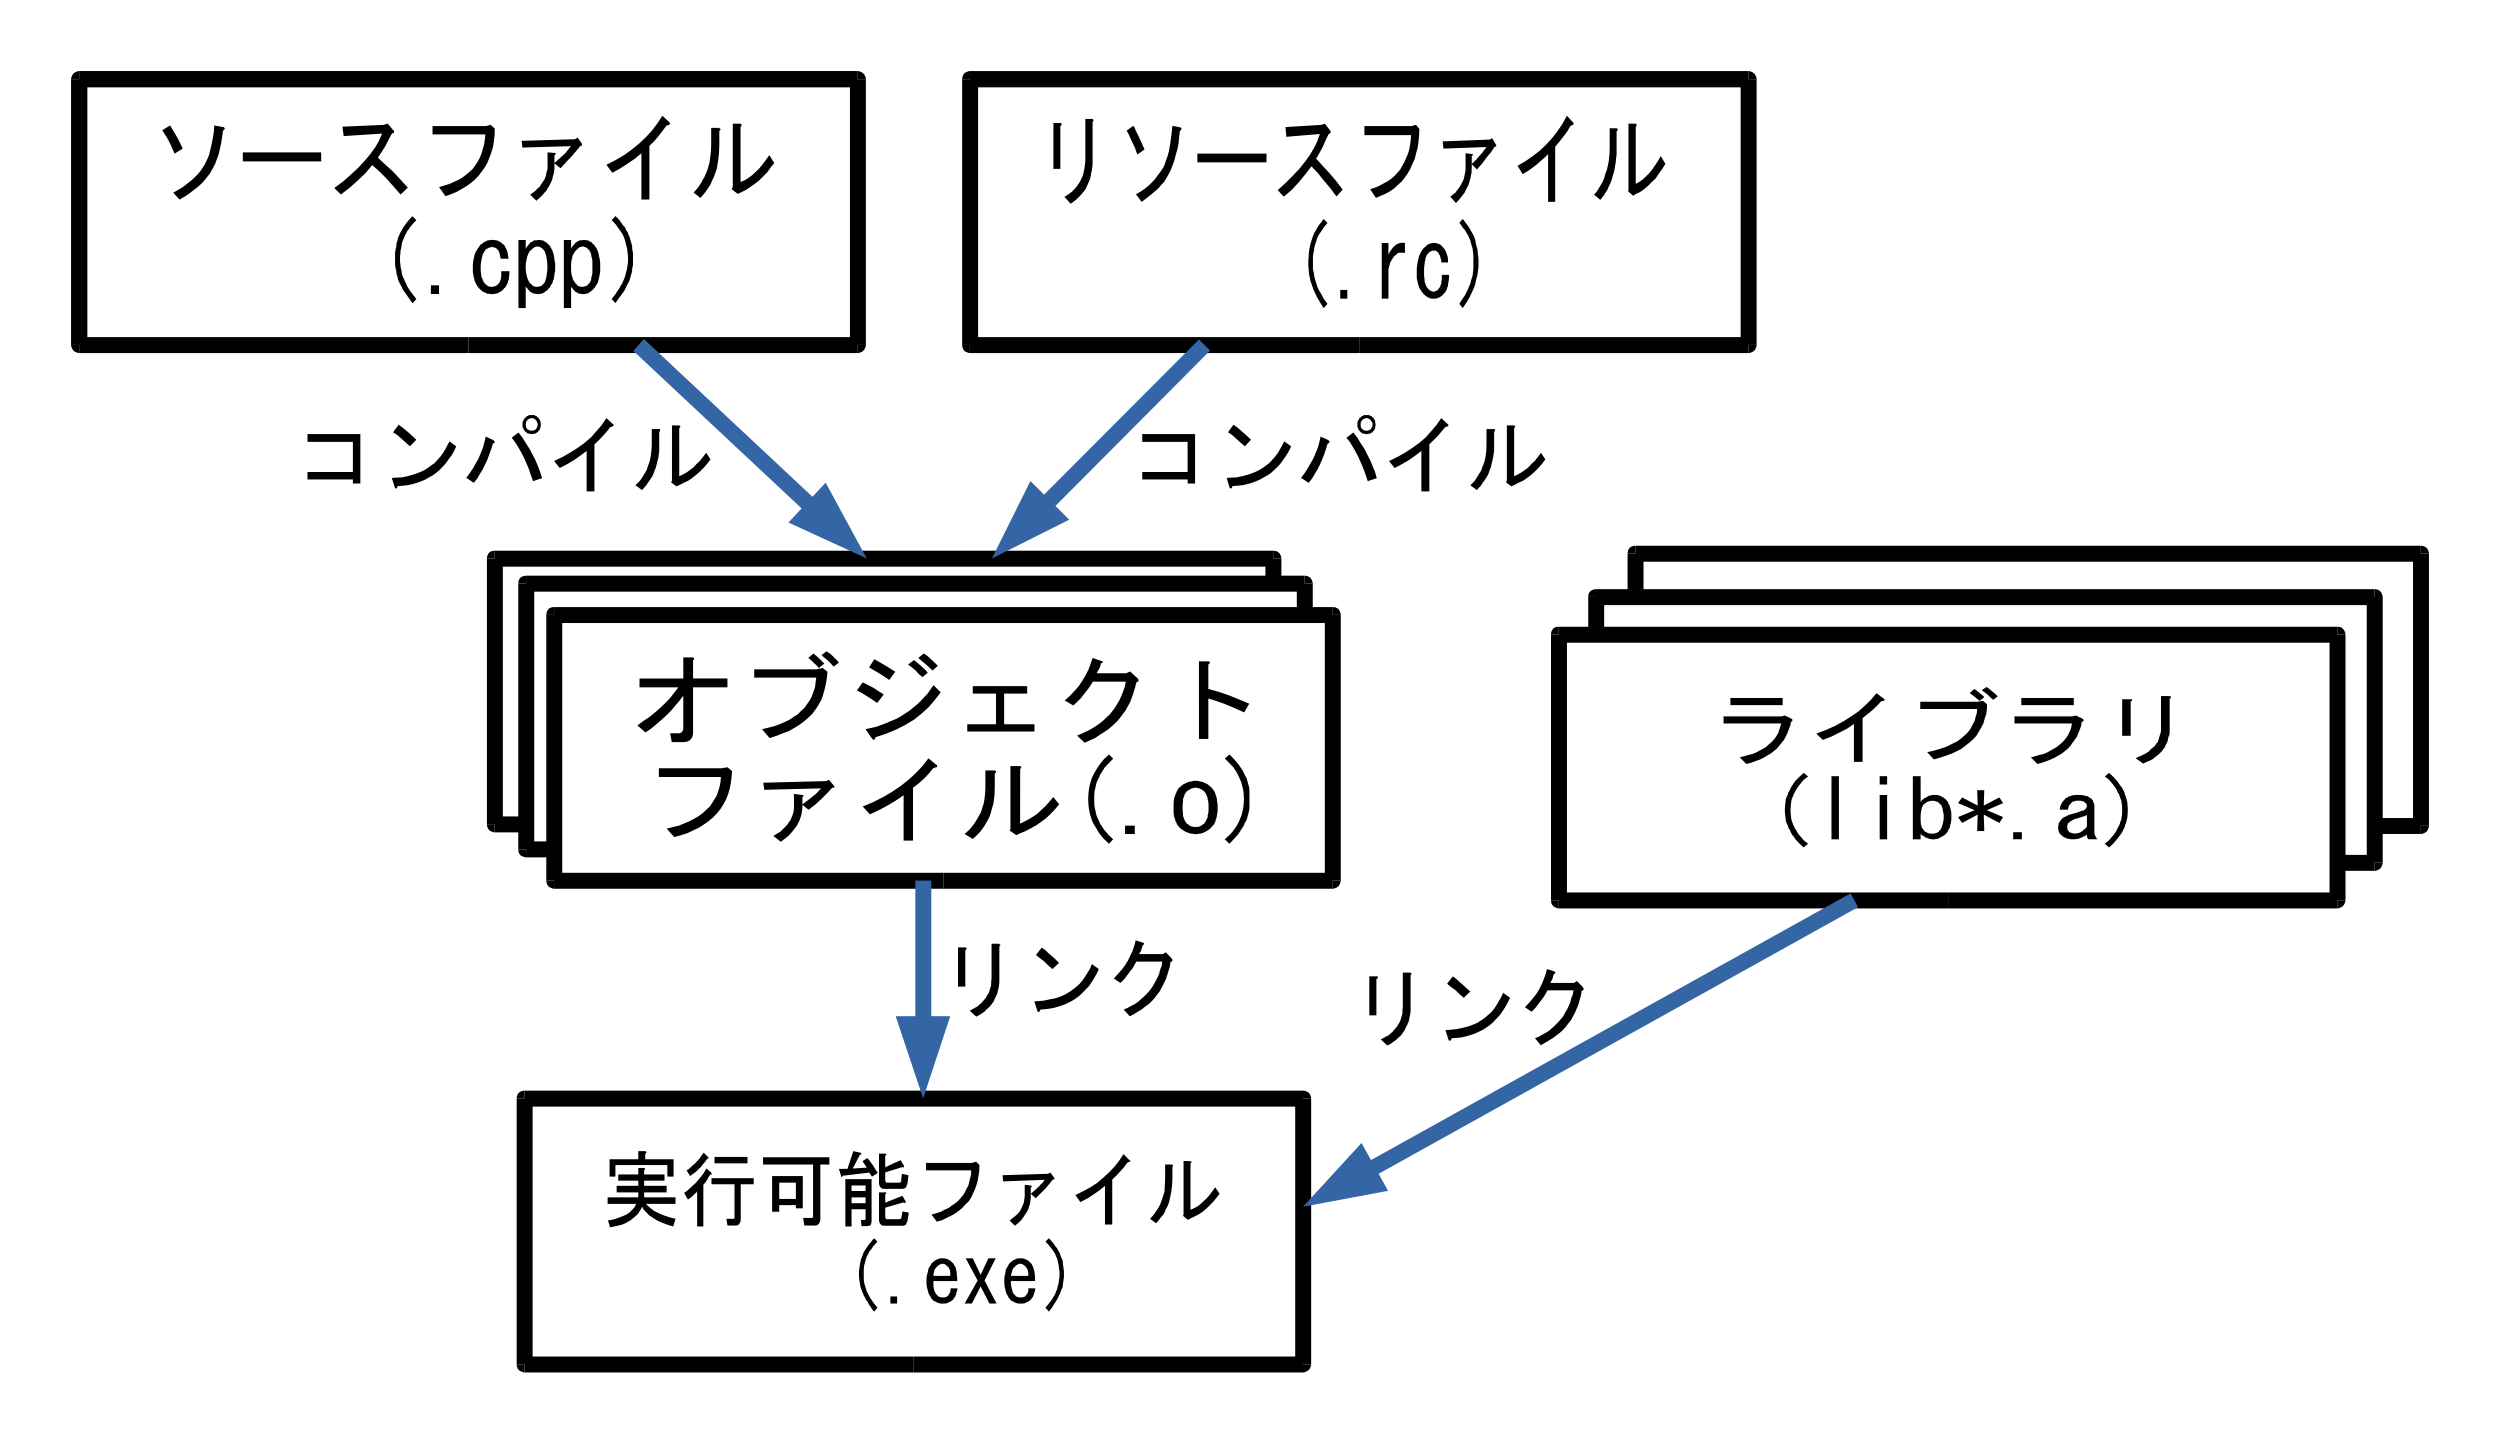 <?xml version="1.0" encoding="UTF-8" standalone="no"?>
<svg
   xmlns:dc="http://purl.org/dc/elements/1.1/"
   xmlns:cc="http://creativecommons.org/ns#"
   xmlns:rdf="http://www.w3.org/1999/02/22-rdf-syntax-ns#"
   xmlns:svg="http://www.w3.org/2000/svg"
   xmlns="http://www.w3.org/2000/svg"
   xmlns:sodipodi="http://sodipodi.sourceforge.net/DTD/sodipodi-0.dtd"
   xmlns:inkscape="http://www.inkscape.org/namespaces/inkscape"
   width="140.778mm"
   height="81.287mm"
   viewBox="0 0 140.778 81.287"
   version="1.1"
   id="svg8"
   inkscape:version="1.0 (4035a4fb49, 2020-05-01)"
   sodipodi:docname="build-image.svg"
   inkscape:export-filename="C:\Users\katahiromz\Desktop\win32-dev-ja\images\build-image.png"
   inkscape:export-xdpi="96"
   inkscape:export-ydpi="96">
  <defs
     id="defs2">
    <pattern
       y="0"
       x="0"
       height="6"
       width="6"
       patternUnits="userSpaceOnUse"
       id="EMFhbasepattern" />
    <pattern
       id="EMFhbasepattern-8"
       patternUnits="userSpaceOnUse"
       width="6"
       height="6"
       x="0"
       y="0" />
    <pattern
       y="0"
       x="0"
       height="6"
       width="6"
       patternUnits="userSpaceOnUse"
       id="EMFhbasepattern-0" />
    <pattern
       id="EMFhbasepattern-7"
       patternUnits="userSpaceOnUse"
       width="6"
       height="6"
       x="0"
       y="0" />
  </defs>
  <sodipodi:namedview
     id="base"
     pagecolor="#ffffff"
     bordercolor="#666666"
     borderopacity="1.0"
     inkscape:pageopacity="0.0"
     inkscape:pageshadow="2"
     inkscape:zoom="0.657581"
     inkscape:cx="1065.7215"
     inkscape:cy="80.065751"
     inkscape:document-units="mm"
     inkscape:current-layer="layer1"
     inkscape:document-rotation="0"
     showgrid="false"
     inkscape:snap-bbox="true"
     inkscape:snap-page="true"
     fit-margin-top="4"
     fit-margin-left="4"
     fit-margin-right="4"
     fit-margin-bottom="4"
     inkscape:window-width="1366"
     inkscape:window-height="705"
     inkscape:window-x="-8"
     inkscape:window-y="-8"
     inkscape:window-maximized="1" />
  <g
     inkscape:label="レイヤー 1"
     inkscape:groupmode="layer"
     id="layer1"
     transform="translate(1.609,-1.804)">
    <rect
       y="1.804"
       x="-1.609"
       height="81.287"
       width="140.778"
       id="rect524"
       style="fill:#ffffff;stroke-width:0.6;paint-order:fill markers stroke;stop-color:#000000" />
    <g
       transform="translate(-77.276,-1.604)"
       id="g557">
      <path
         id="path122"
         d="m 125.444,49.821 h -21.92 V 34.858 h 43.84 v 14.963 z"
         style="fill:#ffffff;fill-opacity:1;fill-rule:evenodd;stroke:none;stroke-width:0.265" />
      <path
         id="path124"
         d="m 125.444,49.382 v 0.439 0.459 h -21.92 v -0.459 -0.439 z"
         style="fill:#000000;fill-opacity:1;fill-rule:evenodd;stroke:none;stroke-width:0.265" />
      <path
         id="path126"
         d="m 103.524,50.28 c -0.07,0 -0.16,-0.03 -0.23,-0.07 -0.07,-0.03 -0.12,-0.09 -0.15,-0.16 -0.04,-0.07 -0.06,-0.15 -0.06,-0.23 h 0.439 z"
         style="fill:#000000;fill-opacity:1;fill-rule:evenodd;stroke:none;stroke-width:0.265" />
      <path
         id="path128"
         d="m 103.983,49.821 h -0.459 -0.439 V 34.858 h 0.439 0.459 z"
         style="fill:#000000;fill-opacity:1;fill-rule:evenodd;stroke:none;stroke-width:0.265" />
      <path
         id="path130"
         d="m 103.085,34.858 c 0,-0.07 0.02,-0.16 0.06,-0.23 0.03,-0.07 0.08,-0.12 0.15,-0.16 0.07,-0.03 0.16,-0.05 0.23,-0.05 v 0.439 z"
         style="fill:#000000;fill-opacity:1;fill-rule:evenodd;stroke:none;stroke-width:0.265" />
      <path
         id="path132"
         d="m 103.524,35.317 v -0.459 -0.439 h 43.84 v 0.439 0.459 z"
         style="fill:#000000;fill-opacity:1;fill-rule:evenodd;stroke:none;stroke-width:0.265" />
      <path
         id="path134"
         d="m 147.364,34.419 c 0.07,0 0.16,0.02 0.23,0.05 0.07,0.04 0.13,0.09 0.16,0.16 0.04,0.07 0.07,0.16 0.07,0.23 v 0 h -0.459 z"
         style="fill:#000000;fill-opacity:1;fill-rule:evenodd;stroke:none;stroke-width:0.265" />
      <path
         id="path136"
         d="m 146.925,34.858 h 0.439 0.459 v 14.963 h -0.459 -0.439 z"
         style="fill:#000000;fill-opacity:1;fill-rule:evenodd;stroke:none;stroke-width:0.265" />
      <path
         id="path138"
         d="m 147.823,49.821 c 0,0.08 -0.03,0.16 -0.07,0.23 -0.03,0.07 -0.09,0.13 -0.16,0.16 -0.07,0.04 -0.16,0.07 -0.23,0.07 v -0.459 z"
         style="fill:#000000;fill-opacity:1;fill-rule:evenodd;stroke:none;stroke-width:0.265" />
      <path
         id="path140"
         d="m 147.364,49.382 v 0.439 0.459 h -21.92 v -0.459 -0.439 z"
         style="fill:#000000;fill-opacity:1;fill-rule:evenodd;stroke:none;stroke-width:0.265" />
      <path
         id="path142"
         d="M 127.211,51.238 H 105.291 V 36.266 h 43.84 v 14.973 z"
         style="fill:#ffffff;fill-opacity:1;fill-rule:evenodd;stroke:none;stroke-width:0.265" />
      <path
         id="path144"
         d="m 127.211,50.789 v 0.449 0.449 h -21.92 v -0.449 -0.449 z"
         style="fill:#000000;fill-opacity:1;fill-rule:evenodd;stroke:none;stroke-width:0.265" />
      <path
         id="path146"
         d="m 105.291,51.688 c -0.07,0 -0.16,-0.03 -0.23,-0.07 -0.07,-0.03 -0.13,-0.08 -0.16,-0.16 -0.04,-0.07 -0.05,-0.15 -0.05,-0.22 h 0.439 z"
         style="fill:#000000;fill-opacity:1;fill-rule:evenodd;stroke:none;stroke-width:0.265" />
      <path
         id="path148"
         d="m 105.75,51.238 h -0.459 -0.439 V 36.266 h 0.439 0.459 z"
         style="fill:#000000;fill-opacity:1;fill-rule:evenodd;stroke:none;stroke-width:0.265" />
      <path
         id="path150"
         d="m 104.852,36.266 c 0,-0.07 0.01,-0.16 0.05,-0.23 0.03,-0.07 0.09,-0.12 0.16,-0.16 0.07,-0.03 0.16,-0.05 0.23,-0.05 v 0.439 z"
         style="fill:#000000;fill-opacity:1;fill-rule:evenodd;stroke:none;stroke-width:0.265" />
      <path
         id="path152"
         d="M 105.291,36.725 V 36.266 35.826 h 43.84 v 0.439 0.459 z"
         style="fill:#000000;fill-opacity:1;fill-rule:evenodd;stroke:none;stroke-width:0.265" />
      <path
         id="path154"
         d="m 149.131,35.826 c 0.07,0 0.16,0.02 0.23,0.05 0.07,0.04 0.12,0.09 0.16,0.16 0.03,0.07 0.07,0.16 0.07,0.23 v 0 h -0.459 z"
         style="fill:#000000;fill-opacity:1;fill-rule:evenodd;stroke:none;stroke-width:0.265" />
      <path
         id="path156"
         d="m 148.692,36.266 h 0.439 0.459 v 14.973 h -0.459 -0.439 z"
         style="fill:#000000;fill-opacity:1;fill-rule:evenodd;stroke:none;stroke-width:0.265" />
      <path
         id="path158"
         d="m 149.59,51.238 c 0,0.07 -0.04,0.15 -0.07,0.22 -0.04,0.08 -0.09,0.13 -0.16,0.16 -0.07,0.04 -0.16,0.07 -0.23,0.07 V 51.238 Z"
         style="fill:#000000;fill-opacity:1;fill-rule:evenodd;stroke:none;stroke-width:0.265" />
      <path
         id="path160"
         d="m 149.131,50.789 v 0.449 0.449 h -21.92 v -0.449 -0.449 z"
         style="fill:#000000;fill-opacity:1;fill-rule:evenodd;stroke:none;stroke-width:0.265" />
      <path
         id="path162"
         d="M 128.788,52.995 H 106.868 V 38.032 h 43.85 v 14.963 z"
         style="fill:#ffffff;fill-opacity:1;fill-rule:evenodd;stroke:none;stroke-width:0.265" />
      <path
         id="path164"
         d="m 128.788,52.556 v 0.439 0.459 h -21.92 v -0.459 -0.439 z"
         style="fill:#000000;fill-opacity:1;fill-rule:evenodd;stroke:none;stroke-width:0.265" />
      <path
         id="path166"
         d="m 106.868,53.454 c -0.07,0 -0.15,-0.04 -0.22,-0.07 -0.08,-0.04 -0.13,-0.09 -0.16,-0.16 -0.04,-0.07 -0.06,-0.16 -0.06,-0.23 h 0.439 z"
         style="fill:#000000;fill-opacity:1;fill-rule:evenodd;stroke:none;stroke-width:0.265" />
      <path
         id="path168"
         d="m 107.327,52.995 h -0.459 -0.439 V 38.032 h 0.439 0.459 z"
         style="fill:#000000;fill-opacity:1;fill-rule:evenodd;stroke:none;stroke-width:0.265" />
      <path
         id="path170"
         d="m 106.429,38.032 c 0,-0.07 0.02,-0.16 0.06,-0.23 0.03,-0.07 0.08,-0.13 0.16,-0.16 0.07,-0.04 0.15,-0.05 0.22,-0.05 v 0.439 z"
         style="fill:#000000;fill-opacity:1;fill-rule:evenodd;stroke:none;stroke-width:0.265" />
      <path
         id="path172"
         d="m 106.868,38.492 v -0.459 -0.439 h 43.85 v 0.439 0.459 z"
         style="fill:#000000;fill-opacity:1;fill-rule:evenodd;stroke:none;stroke-width:0.265" />
      <path
         id="path174"
         d="m 150.718,37.593 c 0.07,0 0.15,0.01 0.22,0.05 0.08,0.03 0.13,0.09 0.16,0.16 0.04,0.07 0.07,0.16 0.07,0.23 v 0 h -0.449 z"
         style="fill:#000000;fill-opacity:1;fill-rule:evenodd;stroke:none;stroke-width:0.265" />
      <path
         id="path176"
         d="m 150.269,38.032 h 0.449 0.449 v 14.963 h -0.449 -0.449 z"
         style="fill:#000000;fill-opacity:1;fill-rule:evenodd;stroke:none;stroke-width:0.265" />
      <path
         id="path178"
         d="m 151.167,52.995 c 0,0.07 -0.03,0.16 -0.07,0.23 -0.03,0.07 -0.08,0.12 -0.16,0.16 -0.07,0.03 -0.15,0.07 -0.22,0.07 v -0.459 z"
         style="fill:#000000;fill-opacity:1;fill-rule:evenodd;stroke:none;stroke-width:0.265" />
      <path
         id="path180"
         d="m 150.718,52.556 v 0.439 0.459 h -21.93 v -0.459 -0.439 z"
         style="fill:#000000;fill-opacity:1;fill-rule:evenodd;stroke:none;stroke-width:0.265" />
      <path
         id="path182"
         d="m 111.56,44.261 0.329,-0.25 0.349,-0.23 0.319,-0.26 0.299,-0.26 0.279,-0.27 0.27,-0.279 0.23,-0.299 0.23,-0.299 h -2.186 v -0.499 h 2.466 v -1.188 h 0.489 0.04 l 0.02,0.01 v 0 l 0.01,0.02 h 0.02 v 0 h 0.02 v 0.02 0 0.02 h 0.02 v 0 0.01 0 0.02 h -0.02 v 0 0.02 l -0.02,0.02 -0.02,0.01 h -0.01 v 0.02 1.018 h 1.936 v 0.499 h -1.936 v 2.555 0.07 l -0.02,0.05 v 0.05 l -0.02,0.06 -0.03,0.05 -0.02,0.03 -0.02,0.04 -0.03,0.03 -0.04,0.04 -0.04,0.03 -0.05,0.02 -0.05,0.02 -0.04,0.02 h -0.07 l -0.05,0.02 h -0.07 -0.649 l -0.09,-0.499 h 0.459 0.03 0.04 l 0.03,-0.02 h 0.02 l 0.02,-0.01 0.03,-0.02 h 0.02 l 0.02,-0.04 v -0.01 l 0.02,-0.02 0.01,-0.02 0.02,-0.03 v -0.02 l 0.02,-0.04 v -0.02 -0.03 -1.837 l -0.23,0.299 -0.25,0.299 -0.23,0.27 -0.26,0.26 -0.28,0.25 -0.289,0.25 -0.279,0.23 -0.309,0.21 z m 6.578,-2.695 v -0.469 h 3.504 l 0.359,-0.07 0.26,0.21 -0.03,0.349 -0.06,0.329 -0.07,0.319 -0.09,0.319 -0.1,0.279 -0.16,0.279 -0.16,0.25 -0.19,0.25 -0.22,0.21 -0.24,0.21 -0.27,0.2 -0.279,0.17 -0.319,0.18 -0.329,0.12 -0.349,0.14 -0.389,0.13 -0.429,-0.499 0.359,-0.09 0.329,-0.08 0.299,-0.11 0.279,-0.12 0.289,-0.14 0.23,-0.16 0.23,-0.14 0.19,-0.2 0.19,-0.17 0.14,-0.2 0.16,-0.23 0.11,-0.21 0.09,-0.26 0.09,-0.25 0.03,-0.27 0.04,-0.279 z m 3.643,-0.539 -0.14,-0.16 -0.16,-0.14 -0.15,-0.15 -0.15,-0.12 0.289,-0.25 0.16,0.13 0.15,0.14 0.15,0.14 0.15,0.16 z m 0.828,-0.08 -0.17,-0.19 -0.18,-0.18 -0.18,-0.14 -0.07,-0.07 -0.08,-0.07 0.279,-0.21 0.19,0.12 0.18,0.16 0.07,0.09 0.09,0.07 0.09,0.09 0.07,0.11 z m 6.029,1.447 -0.319,0.419 -0.349,0.409 -0.409,0.369 -0.419,0.339 -0.499,0.299 -0.509,0.26 -0.559,0.23 -0.619,0.21 v 0.04 0.01 l -0.02,0.04 h -0.02 v 0.02 l -0.01,0.01 v 0 l -0.02,0.02 v 0 h -0.02 v 0 0 0 0 h -0.02 v -0.02 h -0.01 l -0.02,-0.01 -0.02,-0.02 h -0.02 l -0.01,-0.04 -0.02,-0.01 -0.339,-0.499 0.619,-0.14 0.559,-0.21 0.549,-0.23 0.25,-0.14 0.25,-0.16 0.24,-0.16 0.21,-0.17 0.22,-0.18 0.21,-0.2 0.19,-0.21 0.2,-0.21 0.329,-0.469 z m -3.574,0.599 -0.339,-0.23 -0.299,-0.19 -0.26,-0.16 -0.25,-0.12 0.329,-0.459 0.289,0.14 0.309,0.16 0.289,0.19 0.299,0.19 z m 0.679,-1.298 -0.299,-0.2 -0.299,-0.19 -0.279,-0.16 -0.26,-0.16 0.299,-0.459 0.309,0.18 0.289,0.17 0.299,0.18 0.279,0.18 z m 1.936,-1.487 0.22,0.14 0.19,0.18 0.19,0.18 0.2,0.19 -0.299,0.27 -0.21,-0.2 -0.22,-0.19 -0.19,-0.16 -0.18,-0.16 z m -0.539,0.369 0.19,0.16 0.19,0.16 0.22,0.2 0.17,0.19 -0.299,0.25 -0.21,-0.18 -0.17,-0.19 -0.22,-0.18 -0.21,-0.16 z m 5.071,1.887 v 1.727 h 1.707 v 0.409 h -3.783 v -0.409 h 1.617 v -1.727 h -1.308 v -0.419 h 3.064 v 0.419 z m 7.446,-0.629 -0.07,0.279 -0.09,0.299 -0.09,0.26 -0.1,0.27 -0.13,0.24 -0.14,0.25 -0.16,0.21 -0.17,0.23 -0.18,0.2 -0.21,0.19 -0.21,0.19 -0.27,0.18 -0.25,0.16 -0.26,0.18 -0.279,0.12 -0.299,0.14 -0.429,-0.399 0.289,-0.13 0.26,-0.12 0.25,-0.13 0.23,-0.14 0.23,-0.16 0.19,-0.15 0.19,-0.18 0.2,-0.19 0.16,-0.2 0.14,-0.19 0.14,-0.23 0.12,-0.21 0.11,-0.25 0.09,-0.23 0.09,-0.26 0.05,-0.27 h -1.847 l -0.27,0.409 -0.14,0.17 -0.14,0.18 -0.12,0.16 -0.16,0.16 -0.14,0.14 -0.14,0.12 -0.479,-0.279 0.299,-0.27 0.26,-0.279 0.23,-0.26 0.21,-0.319 0.18,-0.299 0.16,-0.319 0.12,-0.329 0.11,-0.319 0.529,0.18 0.02,0.01 h 0.01 v 0 0 0.02 h 0.02 v 0 0 0.02 0 0 0.02 0 h -0.02 v 0 0.02 0 0 h -0.01 l -0.02,0.01 -0.06,0.02 -0.03,0.14 -0.05,0.14 -0.09,0.14 -0.07,0.14 h 1.667 l 0.22,-0.1 0.419,0.389 0.02,0.01 0.01,0.04 v 0.02 h 0.02 v 0.02 0.01 0 0.02 0 0 0.02 0 l -0.02,0.02 v 0 0 0.01 l -0.01,0.02 h -0.02 l -0.04,0.02 h -0.01 z m 4.053,0.369 0.579,0.16 0.559,0.19 0.569,0.23 0.599,0.25 -0.289,0.489 -0.579,-0.26 -0.529,-0.22 -0.489,-0.17 -0.21,-0.07 -0.21,-0.06 v 2.276 h -0.529 V 40.648 h 0.469 0.02 0.04 0.03 0.02 v 0.02 h 0.02 v 0 l 0.01,0.02 v 0 0 0.02 0 0.02 0 0 0 0.01 l -0.01,0.02 -0.02,0.02 v 0 l -0.02,0.03 -0.03,0.02 z m -30.504,7.866 0.359,-0.09 0.329,-0.08 0.319,-0.13 0.279,-0.12 0.27,-0.14 0.24,-0.14 0.22,-0.16 0.21,-0.2 0.19,-0.17 0.14,-0.2 0.14,-0.23 0.13,-0.21 0.08,-0.25 0.08,-0.26 0.05,-0.26 0.02,-0.27 h -3.494 v -0.489 h 3.544 l 0.319,-0.06 0.26,0.22 -0.03,0.349 -0.04,0.329 -0.07,0.339 -0.09,0.299 -0.12,0.299 -0.14,0.26 -0.16,0.25 -0.2,0.25 -0.22,0.23 -0.25,0.21 -0.27,0.19 -0.279,0.18 -0.299,0.14 -0.329,0.16 -0.369,0.12 -0.389,0.11 z m 7.167,-1.956 0.479,0.06 h 0.02 v 0.01 h 0.02 l 0.01,0.02 v 0 h 0.02 v 0 0 0 0 0 0.02 0 0 0.02 0 0 0.01 h -0.02 -0.01 l -0.02,0.02 v 0 l -0.02,0.02 v 0.409 l 0.329,-0.25 0.289,-0.23 0.14,-0.11 0.1,-0.1 0.11,-0.13 0.09,-0.08 -3.204,0.08 -0.06,-0.399 3.524,-0.09 0.18,-0.07 0.279,0.329 0.02,0.02 v 0.02 0 0.02 0.02 0.01 0 0 0 0 0 h -0.02 v 0 0.02 0 h -0.02 -0.01 v 0 h -0.02 -0.05 l -0.27,0.299 -0.319,0.319 -0.349,0.319 -0.389,0.309 -0.349,-0.279 v 0.16 l -0.02,0.14 -0.02,0.16 -0.03,0.14 -0.05,0.14 -0.04,0.13 -0.07,0.14 -0.07,0.14 -0.09,0.12 -0.09,0.12 -0.1,0.13 -0.11,0.12 -0.1,0.11 -0.15,0.12 -0.279,0.21 -0.419,-0.329 0.26,-0.16 0.15,-0.09 0.1,-0.11 0.09,-0.08 0.1,-0.11 0.09,-0.09 0.07,-0.12 0.09,-0.11 0.05,-0.1 0.04,-0.11 0.05,-0.12 0.04,-0.13 0.02,-0.12 0.01,-0.14 v -0.12 z m 3.873,0.709 0.599,-0.25 0.549,-0.279 0.509,-0.299 0.499,-0.339 0.439,-0.349 0.399,-0.369 0.369,-0.389 0.339,-0.439 0.439,0.359 0.02,0.01 h 0.01 l 0.02,0.02 v 0.02 0 0.02 0 0.01 0 0 0 0.02 0 0.02 0 l -0.02,0.02 -0.03,0.01 h -0.02 -0.02 l -0.05,0.02 -0.07,0.02 -0.12,0.14 -0.11,0.14 -0.26,0.279 -0.319,0.289 -0.339,0.26 v 2.975 h -0.529 v -2.555 l -0.21,0.15 -0.21,0.14 -0.459,0.279 -0.489,0.26 -0.529,0.25 z m 8.864,0.968 0.24,-0.12 0.25,-0.13 0.23,-0.14 0.26,-0.18 0.22,-0.21 0.23,-0.21 0.22,-0.25 0.22,-0.26 0.329,0.409 -0.23,0.279 -0.23,0.24 -0.26,0.25 -0.279,0.21 -0.289,0.2 -0.299,0.17 -0.309,0.16 -0.339,0.14 -0.18,0.09 -0.369,-0.26 0.04,-0.11 v -3.524 h 0.489 0.04 0.02 0.01 l 0.02,0.02 v 0.02 0 h 0.02 v 0.02 0 0.01 h 0.02 v 0 0 0 0.02 h -0.02 v 0.02 0.02 h -0.02 v 0.01 l -0.02,0.02 -0.01,0.02 z m -3.124,0.579 0.289,-0.26 0.23,-0.289 0.1,-0.15 0.09,-0.15 0.09,-0.17 0.09,-0.14 0.07,-0.18 0.05,-0.18 0.05,-0.15 0.04,-0.18 0.05,-0.369 0.02,-0.389 v -0.968 h 0.489 0.02 0.02 0.02 l 0.01,0.02 h 0.02 l 0.02,0.02 v 0 0 0.01 0 0.02 0 0 0 0 0.02 0 0 0.02 l -0.02,0.01 v 0.02 h -0.03 l -0.02,0.02 v 0.789 l -0.02,0.459 -0.05,0.429 -0.11,0.379 -0.05,0.2 -0.07,0.19 -0.09,0.18 -0.09,0.16 -0.1,0.17 -0.11,0.16 -0.12,0.16 -0.13,0.14 -0.14,0.14 -0.16,0.14 z m 8.125,0.549 -0.289,-0.279 -0.24,-0.289 -0.09,-0.14 -0.09,-0.16 -0.09,-0.14 -0.09,-0.16 -0.07,-0.15 -0.05,-0.16 -0.05,-0.16 -0.04,-0.18 -0.03,-0.18 -0.02,-0.15 -0.02,-0.369 0.02,-0.359 0.02,-0.16 0.03,-0.19 0.04,-0.16 0.05,-0.16 0.05,-0.16 0.07,-0.15 0.09,-0.16 0.09,-0.16 0.18,-0.279 0.24,-0.299 0.289,-0.27 0.24,0.23 -0.24,0.25 -0.23,0.24 -0.18,0.289 -0.09,0.14 -0.05,0.14 -0.07,0.12 -0.07,0.16 -0.04,0.16 -0.03,0.14 -0.04,0.16 -0.02,0.14 -0.01,0.339 0.01,0.329 0.02,0.16 0.04,0.16 0.03,0.16 0.04,0.14 0.07,0.16 0.07,0.14 0.05,0.14 0.09,0.12 0.09,0.14 0.09,0.13 0.23,0.26 0.24,0.23 z m 1.457,-1.018 v 0.469 h -0.549 v -0.469 z m 2.535,-2.166 0.11,-0.09 0.08,-0.07 0.07,-0.02 0.04,-0.04 0.05,-0.01 0.07,-0.04 0.06,-0.02 0.05,-0.01 0.07,-0.02 h 0.05 l 0.13,-0.04 h 0.12 0.12 l 0.06,0.02 0.05,0.02 h 0.07 l 0.05,0.02 0.06,0.01 0.05,0.02 0.03,0.04 0.07,0.01 0.11,0.06 0.09,0.07 0.09,0.09 0.05,0.03 0.03,0.05 0.06,0.07 0.03,0.06 0.04,0.05 0.03,0.07 0.02,0.07 0.02,0.07 0.05,0.14 0.02,0.18 0.03,0.18 v 0.19 0.19 l -0.03,0.18 -0.02,0.14 -0.05,0.16 -0.02,0.07 -0.02,0.07 -0.03,0.05 -0.04,0.07 -0.03,0.06 -0.06,0.03 -0.03,0.06 -0.05,0.05 -0.09,0.09 -0.09,0.05 -0.11,0.07 -0.1,0.05 -0.05,0.02 -0.06,0.02 -0.05,0.02 -0.07,0.01 h -0.05 l -0.06,0.02 h -0.07 -0.05 -0.05 -0.07 l -0.07,-0.02 h -0.06 l -0.05,-0.01 -0.07,-0.02 -0.05,-0.02 -0.06,-0.02 -0.12,-0.05 -0.11,-0.07 -0.08,-0.05 -0.11,-0.09 -0.04,-0.05 -0.05,-0.06 -0.03,-0.03 -0.04,-0.06 -0.02,-0.07 -0.03,-0.05 -0.04,-0.07 -0.01,-0.07 -0.06,-0.16 -0.02,-0.14 -0.01,-0.18 v -0.19 -0.19 l 0.01,-0.18 0.02,-0.18 0.06,-0.14 0.01,-0.07 0.04,-0.07 0.03,-0.07 0.02,-0.05 0.04,-0.06 0.03,-0.07 0.05,-0.05 z m 0.898,0.03 h -0.07 l -0.04,0.02 h -0.01 -0.06 l -0.01,0.02 -0.08,0.01 -0.05,0.04 -0.05,0.03 -0.07,0.04 -0.05,0.03 -0.04,0.04 -0.02,0.04 -0.03,0.03 -0.02,0.05 -0.04,0.04 v 0.05 l -0.05,0.13 -0.03,0.1 v 0.14 l -0.02,0.14 v 0.18 0.14 l 0.02,0.16 v 0.12 l 0.03,0.13 0.05,0.1 v 0.06 l 0.04,0.03 0.02,0.04 0.03,0.05 0.02,0.03 0.04,0.04 0.05,0.03 0.07,0.04 0.02,0.04 0.03,0.01 h 0.04 l 0.01,0.02 0.04,0.02 h 0.04 l 0.07,0.02 h 0.05 0.07 0.05 0.07 0.02 l 0.04,-0.02 h 0.03 l 0.02,-0.02 0.03,-0.02 h 0.04 l 0.02,-0.01 0.03,-0.04 0.04,-0.02 0.02,-0.02 0.01,-0.01 0.04,-0.02 0.03,-0.04 0.02,-0.03 0.04,-0.05 0.03,-0.04 v -0.03 l 0.04,-0.06 0.01,-0.05 0.04,-0.05 v -0.13 l 0.04,-0.12 0.01,-0.16 V 48.893 48.713 l -0.01,-0.14 -0.04,-0.14 v -0.1 l -0.04,-0.08 -0.01,-0.05 -0.04,-0.05 v -0.04 l -0.03,-0.05 -0.04,-0.03 -0.02,-0.04 -0.03,-0.04 -0.05,-0.03 -0.06,-0.04 -0.05,-0.03 -0.07,-0.04 -0.05,-0.01 -0.04,-0.02 h -0.02 -0.03 l -0.04,-0.02 h -0.02 z m 3.024,0.639 v 0.369 0.15 l -0.03,0.18 -0.05,0.18 -0.04,0.16 -0.05,0.16 -0.09,0.15 -0.07,0.16 -0.09,0.14 -0.19,0.299 -0.25,0.289 -0.27,0.279 -0.26,-0.25 0.25,-0.23 0.12,-0.12 0.11,-0.14 0.1,-0.13 0.09,-0.14 0.07,-0.12 0.07,-0.14 0.05,-0.14 0.07,-0.16 0.04,-0.14 0.04,-0.16 0.03,-0.16 0.02,-0.16 0.02,-0.329 -0.02,-0.339 -0.02,-0.14 -0.03,-0.16 -0.04,-0.14 -0.04,-0.16 -0.07,-0.16 -0.05,-0.12 -0.07,-0.14 -0.07,-0.14 -0.09,-0.14 -0.1,-0.15 -0.23,-0.24 -0.25,-0.25 0.26,-0.23 0.27,0.27 0.25,0.299 0.19,0.279 0.09,0.16 0.07,0.16 0.09,0.15 0.05,0.16 0.04,0.16 0.05,0.16 0.03,0.19 v 0.16 z"
         style="fill:#000000;fill-opacity:1;fill-rule:evenodd;stroke:none;stroke-width:0.265" />
      <path
         id="path184"
         d="M 102.047,22.83 H 80.127 V 7.867 h 43.84 v 14.963 z"
         style="fill:#ffffff;fill-opacity:1;fill-rule:evenodd;stroke:none;stroke-width:0.265" />
      <path
         id="path186"
         d="m 102.047,22.391 v 0.439 0.459 H 80.127 v -0.459 -0.439 z"
         style="fill:#000000;fill-opacity:1;fill-rule:evenodd;stroke:none;stroke-width:0.265" />
      <path
         id="path188"
         d="m 80.127,23.289 c -0.07,0 -0.16,-0.03 -0.23,-0.07 -0.07,-0.03 -0.12,-0.09 -0.16,-0.16 -0.03,-0.07 -0.07,-0.16 -0.07,-0.23 h 0.459 z"
         style="fill:#000000;fill-opacity:1;fill-rule:evenodd;stroke:none;stroke-width:0.265" />
      <path
         id="path190"
         d="M 80.586,22.83 H 80.127 79.668 V 7.867 h 0.459 0.459 z"
         style="fill:#000000;fill-opacity:1;fill-rule:evenodd;stroke:none;stroke-width:0.265" />
      <path
         id="path192"
         d="m 79.668,7.867 c 0,-0.07 0.04,-0.16 0.07,-0.23 0.04,-0.07 0.09,-0.12 0.16,-0.16 0.07,-0.03 0.16,-0.07 0.23,-0.07 v 0.459 z"
         style="fill:#000000;fill-opacity:1;fill-rule:evenodd;stroke:none;stroke-width:0.265" />
      <path
         id="path194"
         d="M 80.127,8.327 V 7.867 7.408 H 123.967 V 7.867 8.327 Z"
         style="fill:#000000;fill-opacity:1;fill-rule:evenodd;stroke:none;stroke-width:0.265" />
      <path
         id="path196"
         d="m 123.967,7.408 c 0.07,0 0.16,0.04 0.23,0.07 0.07,0.04 0.12,0.09 0.16,0.16 0.04,0.07 0.07,0.16 0.07,0.23 v 0 h -0.459 z"
         style="fill:#000000;fill-opacity:1;fill-rule:evenodd;stroke:none;stroke-width:0.265" />
      <path
         id="path198"
         d="m 123.528,7.867 h 0.439 0.459 v 14.963 h -0.459 -0.439 z"
         style="fill:#000000;fill-opacity:1;fill-rule:evenodd;stroke:none;stroke-width:0.265" />
      <path
         id="path200"
         d="m 124.426,22.83 c 0,0.07 -0.03,0.16 -0.07,0.23 -0.04,0.07 -0.09,0.13 -0.16,0.16 -0.07,0.04 -0.16,0.07 -0.23,0.07 v -0.459 z"
         style="fill:#000000;fill-opacity:1;fill-rule:evenodd;stroke:none;stroke-width:0.265" />
      <path
         id="path202"
         d="m 123.967,22.391 v 0.439 0.459 h -21.92 v -0.459 -0.439 z"
         style="fill:#000000;fill-opacity:1;fill-rule:evenodd;stroke:none;stroke-width:0.265" />
      <path
         id="path204"
         d="m 87.114,12.798 0.06,-0.09 0.05,-0.1 0.11,-0.22 0.1,-0.24 0.07,-0.27 0.07,-0.309 0.07,-0.339 0.06,-0.369 0.03,-0.389 0.489,0.09 h 0.04 l 0.02,0.02 v 0 l 0.02,0.02 v 0 l 0.01,0.01 v 0 0 0.02 h 0.02 v 0.02 0 0 h -0.02 v 0.02 0 l -0.01,0.01 v 0.02 l -0.02,0.02 -0.02,0.02 -0.02,0.01 -0.02,0.02 -0.05,0.349 -0.05,0.339 -0.07,0.319 -0.07,0.309 -0.11,0.299 -0.1,0.27 -0.14,0.26 -0.15,0.27 -0.14,0.17 -0.14,0.18 -0.17,0.19 -0.22,0.2 -0.23,0.18 -0.22,0.17 -0.289,0.2 -0.299,0.17 -0.349,-0.389 0.26,-0.15 0.27,-0.16 0.23,-0.18 0.23,-0.18 0.19,-0.17 0.2,-0.2 0.17,-0.21 z m -1.617,-0.739 -0.18,-0.409 -0.17,-0.349 -0.09,-0.16 -0.09,-0.14 -0.09,-0.14 -0.07,-0.12 0.439,-0.27 0.16,0.27 0.18,0.299 0.18,0.329 0.19,0.409 z m 3.843,0.439 v -0.509 h 4.412 v 0.509 z m 7.606,-0.21 0.419,0.389 0.439,0.399 0.409,0.439 0.419,0.459 -0.409,0.389 -0.419,-0.479 -0.389,-0.439 -0.389,-0.389 -0.399,-0.349 -0.389,0.459 -0.439,0.419 -0.459,0.409 -0.479,0.369 -0.369,-0.369 0.499,-0.369 0.459,-0.409 0.399,-0.369 0.359,-0.389 0.309,-0.369 0.289,-0.399 0.21,-0.369 0.08,-0.2 0.09,-0.19 -2.166,0.14 -0.07,-0.529 2.306,-0.1 0.25,-0.07 0.299,0.369 h 0.02 l 0.02,0.01 0.01,0.04 v 0.02 0 0.01 0 0.02 0 0 0 0 0.02 0 0.02 0 l -0.01,0.01 h -0.02 l -0.02,0.02 h -0.02 l -0.05,0.02 -0.19,0.349 -0.18,0.359 -0.21,0.329 z m 3.444,1.657 0.299,-0.09 0.289,-0.09 0.26,-0.12 0.25,-0.11 0.23,-0.14 0.21,-0.16 0.19,-0.16 0.18,-0.17 0.14,-0.2 0.14,-0.21 0.11,-0.21 0.1,-0.25 0.07,-0.25 0.07,-0.24 0.04,-0.279 0.03,-0.289 h -2.975 v -0.469 h 3.015 l 0.26,-0.07 0.23,0.21 -0.01,0.369 -0.04,0.349 -0.05,0.319 -0.09,0.299 -0.11,0.299 -0.12,0.299 -0.14,0.25 -0.18,0.24 -0.17,0.23 -0.22,0.23 -0.23,0.19 -0.22,0.16 -0.27,0.16 -0.279,0.16 -0.319,0.14 -0.329,0.11 z m 6.109,-1.956 0.389,0.03 h 0.02 0.02 l 0.02,0.02 v 0 0 h 0.01 v 0.02 0 0 0 0.02 0 0 0 0.01 0 0 0 h -0.01 v 0.02 l -0.02,0.02 -0.04,0.02 v 0.439 l 0.299,-0.27 0.27,-0.24 0.1,-0.11 0.09,-0.12 0.09,-0.11 0.07,-0.1 -2.725,0.08 -0.04,-0.379 2.995,-0.09 0.16,-0.09 0.23,0.329 0.01,0.02 v 0.02 0.02 0.02 0 0 0 0.01 0 0 0.02 0 h -0.01 v 0 0 l -0.02,0.02 v 0 0 h -0.02 -0.02 -0.01 v 0 l -0.25,0.299 -0.27,0.319 -0.299,0.309 -0.309,0.339 -0.339,-0.279 v 0.14 0.17 l -0.02,0.14 -0.03,0.15 -0.04,0.14 -0.03,0.14 -0.05,0.14 -0.06,0.12 -0.07,0.14 -0.09,0.13 -0.07,0.14 -0.1,0.1 -0.11,0.13 -0.1,0.1 -0.25,0.23 -0.349,-0.349 0.23,-0.16 0.1,-0.09 0.09,-0.1 0.11,-0.09 0.07,-0.11 0.07,-0.1 0.07,-0.11 0.07,-0.1 0.05,-0.13 0.04,-0.1 0.01,-0.13 0.04,-0.12 0.03,-0.12 V 12.778 12.639 Z m 3.314,0.699 0.509,-0.26 0.479,-0.279 0.439,-0.319 0.419,-0.339 0.369,-0.349 0.359,-0.389 0.299,-0.399 0.279,-0.429 0.389,0.359 0.01,0.02 0.02,0.01 v 0.02 0 0 0.02 h 0.02 v 0.02 0 h -0.02 v 0.01 0 0.02 0 0 l -0.02,0.02 -0.01,0.02 h -0.02 -0.04 l -0.01,0.01 -0.08,0.02 -0.21,0.279 -0.23,0.299 -0.24,0.289 -0.289,0.279 v 3.024 h -0.449 v -2.605 l -0.359,0.299 -0.399,0.27 -0.429,0.279 -0.449,0.25 z m 7.556,0.968 0.23,-0.1 0.21,-0.13 0.21,-0.15 0.19,-0.18 0.2,-0.19 0.19,-0.23 0.2,-0.27 0.19,-0.26 0.279,0.439 -0.21,0.26 -0.19,0.27 -0.23,0.23 -0.23,0.23 -0.25,0.19 -0.25,0.18 -0.26,0.17 -0.279,0.14 -0.16,0.07 -0.339,-0.26 0.06,-0.12 V 10.373 h 0.399 0.04 v 0.01 h 0.01 l 0.02,0.02 h 0.02 v 0.02 0 0 0.02 0 h 0.02 v 0 0 0.01 0 l -0.02,0.02 v 0 0.02 0.02 l -0.02,0.01 -0.02,0.02 h -0.01 z m -2.645,0.599 0.23,-0.26 0.11,-0.16 0.08,-0.12 0.09,-0.18 0.09,-0.14 0.07,-0.16 0.07,-0.16 0.06,-0.17 0.05,-0.18 0.05,-0.18 0.02,-0.17 0.05,-0.369 0.02,-0.389 v -1.008 h 0.419 0.02 l 0.02,0.02 h 0.02 v 0.02 h 0.01 v 0 h 0.02 v 0 0.02 0 l 0.02,0.01 v 0 0 0.02 0 l -0.02,0.02 v 0 0.02 h -0.02 l -0.01,0.01 v 0.02 l -0.02,0.02 v 0.789 l -0.02,0.459 -0.05,0.439 -0.07,0.409 -0.06,0.19 -0.07,0.2 -0.07,0.17 -0.09,0.18 -0.07,0.18 -0.1,0.15 -0.11,0.16 -0.1,0.14 -0.13,0.16 -0.12,0.14 z m -16.57,2.386 0.06,-0.15 0.08,-0.12 0.07,-0.14 0.09,-0.12 0.09,-0.13 0.11,-0.14 0.12,-0.14 0.12,-0.12 0.22,0.23 -0.13,0.12 -0.1,0.12 -0.11,0.13 -0.09,0.14 -0.09,0.1 -0.05,0.13 -0.07,0.1 -0.05,0.13 -0.06,0.14 -0.05,0.12 -0.03,0.16 -0.02,0.16 -0.04,0.14 -0.01,0.18 -0.02,0.15 v 0.18 0.16 l 0.02,0.12 0.01,0.16 0.04,0.14 0.02,0.14 0.03,0.15 0.05,0.14 0.06,0.12 0.05,0.12 0.07,0.14 0.05,0.13 0.09,0.14 0.09,0.14 0.11,0.14 0.23,0.299 -0.22,0.23 -0.23,-0.319 -0.19,-0.279 -0.11,-0.14 -0.07,-0.16 -0.07,-0.14 -0.07,-0.12 -0.07,-0.16 -0.03,-0.16 -0.06,-0.16 -0.01,-0.16 -0.04,-0.18 -0.03,-0.15 V 18.189 18.009 17.819 17.64 l 0.03,-0.18 0.04,-0.19 0.01,-0.16 0.06,-0.17 0.03,-0.16 z m 2.236,2.835 v 0.489 h -0.459 v -0.489 z m 3.474,-1.497 -0.02,-0.11 -0.02,-0.07 -0.01,-0.07 -0.02,-0.05 -0.02,-0.07 -0.02,-0.04 v -0.02 l -0.02,-0.03 -0.03,-0.02 -0.02,-0.04 v 0 l -0.03,-0.03 -0.04,-0.04 -0.02,-0.01 h -0.01 l -0.02,-0.02 h -0.02 -0.02 l -0.01,-0.02 h -0.02 -0.02 l -0.05,-0.02 h -0.04 -0.05 l -0.05,0.02 h -0.04 l -0.02,0.02 h -0.03 -0.02 l -0.03,0.02 v 0.01 l -0.08,0.04 -0.05,0.03 -0.03,0.06 -0.02,0.03 -0.04,0.04 -0.01,0.05 -0.04,0.04 -0.02,0.05 -0.01,0.05 -0.02,0.07 -0.02,0.06 -0.02,0.12 -0.03,0.16 -0.02,0.16 v 0.17 0.14 l 0.02,0.14 0.01,0.11 0.02,0.12 0.04,0.06 0.02,0.03 0.01,0.06 0.02,0.05 0.02,0.03 0.02,0.06 0.03,0.01 0.02,0.04 0.05,0.05 0.05,0.04 0.04,0.03 0.04,0.02 0.01,0.02 h 0.04 v 0 l 0.03,0.02 h 0.02 l 0.04,0.01 h 0.01 0.06 0.07 l 0.03,-0.01 0.06,-0.02 h 0.03 l 0.05,-0.02 0.04,-0.03 0.05,-0.04 0.04,-0.04 0.03,-0.03 0.02,-0.04 0.02,-0.01 0.02,-0.06 0.01,-0.03 0.02,-0.04 0.02,-0.03 v -0.04 l 0.02,-0.1 0.01,-0.11 v -0.11 -0.12 h 0.459 v 0.14 l -0.02,0.16 -0.01,0.14 -0.02,0.06 -0.02,0.05 -0.02,0.07 -0.01,0.05 -0.04,0.07 -0.02,0.04 -0.03,0.07 -0.02,0.03 -0.05,0.06 -0.04,0.03 -0.07,0.09 -0.07,0.05 -0.09,0.06 -0.09,0.05 -0.05,0.02 -0.03,0.01 -0.09,0.02 -0.09,0.02 h -0.12 -0.11 l -0.03,-0.02 h -0.06 -0.05 l -0.04,-0.02 -0.05,-0.03 -0.05,-0.02 -0.05,-0.03 h -0.04 l -0.09,-0.08 -0.09,-0.07 -0.07,-0.08 -0.05,-0.06 -0.03,-0.03 -0.02,-0.07 -0.06,-0.06 -0.01,-0.07 -0.04,-0.05 -0.02,-0.05 -0.01,-0.07 -0.04,-0.14 -0.03,-0.16 -0.02,-0.16 V 18.518 18.328 l 0.02,-0.2 0.03,-0.17 0.04,-0.16 0.01,-0.07 0.04,-0.07 0.03,-0.09 0.04,-0.05 0.04,-0.06 0.03,-0.07 0.05,-0.05 0.04,-0.07 0.07,-0.09 0.09,-0.05 0.09,-0.09 0.1,-0.03 0.04,-0.02 0.05,-0.04 0.04,-0.01 h 0.05 0.05 l 0.05,-0.02 h 0.04 0.05 0.09 l 0.11,0.02 0.07,0.01 h 0.03 l 0.05,0.04 0.04,0.02 0.04,0.01 0.05,0.02 0.02,0.02 0.03,0.03 0.04,0.04 0.03,0.02 0.04,0.03 0.07,0.07 0.02,0.06 0.03,0.05 v 0.02 l 0.04,0.05 0.03,0.1 0.04,0.09 0.01,0.11 0.02,0.12 0.02,0.13 z m 1.407,-0.569 0.07,-0.12 0.04,-0.04 0.05,-0.05 0.03,-0.05 0.04,-0.04 0.03,-0.05 0.07,-0.02 0.04,-0.03 0.04,-0.02 0.05,-0.04 0.03,-0.01 h 0.06 0.07 l 0.05,-0.02 h 0.05 0.07 l 0.09,0.02 h 0.04 l 0.03,0.01 h 0.05 l 0.02,0.04 0.04,0.02 0.05,0.01 0.02,0.02 0.03,0.02 0.07,0.07 0.06,0.05 0.05,0.05 0.04,0.06 0.03,0.07 0.04,0.05 0.03,0.07 0.04,0.07 0.01,0.07 0.04,0.09 0.03,0.16 0.02,0.18 0.04,0.19 v 0.21 0.2 l -0.04,0.17 -0.02,0.2 -0.03,0.14 -0.04,0.07 -0.01,0.09 -0.04,0.05 -0.03,0.05 -0.04,0.07 -0.03,0.06 -0.04,0.07 -0.05,0.03 -0.06,0.09 -0.08,0.05 -0.07,0.06 -0.08,0.05 -0.03,0.02 -0.04,0.01 -0.03,0.02 h -0.05 -0.04 l -0.03,0.02 h -0.04 -0.04 -0.05 -0.05 l -0.05,-0.02 h -0.06 l -0.05,-0.02 -0.05,-0.01 -0.06,-0.04 -0.03,-0.02 -0.04,-0.01 -0.05,-0.06 -0.03,-0.03 -0.04,-0.04 -0.03,-0.05 -0.04,-0.04 -0.04,-0.05 -0.03,-0.05 v 1.228 h -0.409 v -3.833 h 0.409 z m 0.669,-0.12 h -0.04 -0.01 l -0.04,0.02 h -0.03 l -0.02,0.01 h -0.04 l -0.01,0.02 -0.02,0.02 -0.05,0.03 -0.06,0.06 -0.05,0.03 -0.05,0.07 -0.04,0.02 -0.02,0.05 -0.03,0.06 -0.02,0.03 -0.02,0.05 -0.01,0.04 -0.02,0.05 -0.02,0.06 -0.02,0.12 -0.03,0.14 -0.02,0.12 v 0.16 0.14 l 0.02,0.16 0.03,0.14 0.02,0.13 0.04,0.05 v 0.05 l 0.03,0.06 0.02,0.05 0.03,0.03 0.02,0.06 0.04,0.03 0.03,0.05 0.05,0.02 0.04,0.06 0.04,0.03 0.03,0.02 h 0.04 0.01 l 0.02,0.02 h 0.04 v 0.01 h 0.03 0.04 0.01 0.04 0.02 0.03 v -0.01 l 0.06,-0.02 h 0.05 l 0.05,-0.02 0.04,-0.03 0.03,-0.06 0.05,-0.02 0.02,-0.03 0.04,-0.05 0.02,-0.02 0.01,-0.05 0.02,-0.04 0.02,-0.07 0.03,-0.11 0.02,-0.12 0.02,-0.14 0.02,-0.18 v -0.16 -0.15 l -0.02,-0.18 -0.02,-0.12 -0.02,-0.15 -0.03,-0.1 -0.02,-0.05 -0.02,-0.06 -0.01,-0.05 -0.02,-0.02 -0.04,-0.05 -0.02,-0.04 -0.05,-0.03 -0.03,-0.04 -0.04,-0.03 -0.05,-0.02 -0.02,-0.02 h -0.02 l -0.01,-0.01 h -0.02 l -0.04,-0.02 h -0.02 -0.01 z m 1.887,0.12 0.07,-0.12 0.03,-0.04 0.04,-0.05 0.05,-0.05 0.04,-0.04 0.03,-0.05 0.05,-0.02 0.04,-0.03 0.05,-0.02 0.06,-0.04 0.03,-0.01 h 0.05 0.06 l 0.05,-0.02 h 0.05 0.09 l 0.07,0.02 h 0.05 l 0.04,0.01 h 0.03 l 0.04,0.04 0.04,0.02 0.03,0.01 0.04,0.02 0.03,0.02 0.05,0.07 0.07,0.05 0.04,0.05 0.04,0.06 0.05,0.07 0.03,0.05 0.04,0.07 0.02,0.07 0.03,0.07 0.02,0.09 0.03,0.16 0.04,0.18 0.02,0.19 v 0.21 0.2 l -0.02,0.17 -0.04,0.2 -0.03,0.14 -0.02,0.07 -0.03,0.09 -0.02,0.05 -0.04,0.05 -0.03,0.07 -0.05,0.06 -0.04,0.07 -0.04,0.03 -0.07,0.09 -0.07,0.05 -0.07,0.06 -0.09,0.05 -0.01,0.02 -0.06,0.01 -0.03,0.02 h -0.04 -0.03 l -0.04,0.02 h -0.03 -0.06 -0.05 -0.05 l -0.05,-0.02 h -0.06 l -0.05,-0.02 -0.03,-0.01 -0.06,-0.04 -0.03,-0.02 -0.06,-0.01 -0.03,-0.06 -0.04,-0.03 -0.05,-0.04 -0.03,-0.05 -0.02,-0.04 -0.06,-0.05 -0.01,-0.05 v 1.228 h -0.409 v -3.833 h 0.409 z m 0.649,-0.12 h -0.02 -0.03 l -0.02,0.02 h -0.04 l -0.01,0.01 h -0.04 l -0.03,0.02 v 0.02 l -0.06,0.03 -0.05,0.06 -0.05,0.03 -0.06,0.07 -0.03,0.02 -0.02,0.05 -0.03,0.06 -0.04,0.03 v 0.05 l -0.03,0.04 -0.02,0.05 v 0.06 l -0.04,0.12 -0.02,0.14 -0.01,0.12 v 0.16 0.14 l 0.01,0.16 0.02,0.14 0.04,0.13 0.02,0.05 0.01,0.05 0.02,0.06 0.04,0.05 0.03,0.03 0.02,0.06 0.03,0.03 0.04,0.05 0.03,0.02 0.04,0.06 0.05,0.03 0.04,0.02 h 0.02 0.01 l 0.04,0.02 h 0.02 l 0.01,0.01 h 0.04 0.02 0.03 0.02 0.03 0.02 l 0.02,-0.01 0.05,-0.02 h 0.04 l 0.05,-0.02 0.05,-0.03 0.04,-0.06 0.03,-0.02 0.04,-0.03 0.02,-0.05 0.03,-0.02 0.02,-0.05 0.02,-0.04 0.02,-0.07 0.01,-0.11 0.04,-0.12 0.02,-0.14 v -0.18 -0.16 -0.15 -0.18 l -0.02,-0.12 -0.04,-0.15 -0.01,-0.1 -0.02,-0.05 -0.02,-0.06 -0.02,-0.05 -0.03,-0.02 -0.02,-0.05 -0.04,-0.04 -0.03,-0.03 -0.04,-0.04 -0.05,-0.03 -0.03,-0.02 -0.02,-0.02 h -0.02 l -0.03,-0.01 h -0.02 l -0.02,-0.02 h -0.04 v 0 z m 2.585,2.026 -0.07,0.12 -0.07,0.14 -0.07,0.16 -0.09,0.14 -0.21,0.279 -0.23,0.319 -0.21,-0.23 0.23,-0.299 0.09,-0.14 0.1,-0.14 0.07,-0.14 0.09,-0.13 0.06,-0.14 0.05,-0.12 0.05,-0.12 0.04,-0.14 0.03,-0.15 0.05,-0.14 0.02,-0.14 0.02,-0.16 0.02,-0.12 v -0.16 -0.18 l -0.02,-0.15 -0.02,-0.18 -0.02,-0.14 -0.05,-0.16 -0.03,-0.16 -0.04,-0.12 -0.05,-0.14 -0.05,-0.13 -0.06,-0.1 -0.09,-0.13 -0.07,-0.1 -0.1,-0.14 -0.09,-0.13 -0.23,-0.24 0.21,-0.23 0.13,0.12 0.12,0.14 0.1,0.14 0.09,0.13 0.11,0.12 0.05,0.14 0.09,0.12 0.05,0.15 0.07,0.14 0.04,0.16 0.05,0.17 0.04,0.16 0.01,0.19 0.04,0.18 v 0.18 0.19 0.18 0.16 l -0.04,0.15 -0.01,0.18 -0.04,0.16 -0.05,0.16 -0.04,0.16 z"
         style="fill:#000000;fill-opacity:1;fill-rule:evenodd;stroke:none;stroke-width:0.265" />
      <path
         id="path206"
         d="M 152.206,22.83 H 130.285 V 7.867 h 43.85 v 14.963 z"
         style="fill:#ffffff;fill-opacity:1;fill-rule:evenodd;stroke:none;stroke-width:0.265" />
      <path
         id="path208"
         d="m 152.206,22.391 v 0.439 0.459 h -21.92 v -0.459 -0.439 z"
         style="fill:#000000;fill-opacity:1;fill-rule:evenodd;stroke:none;stroke-width:0.265" />
      <path
         id="path210"
         d="m 130.285,23.289 c -0.07,0 -0.15,-0.03 -0.23,-0.07 -0.07,-0.03 -0.12,-0.09 -0.15,-0.16 -0.04,-0.07 -0.06,-0.16 -0.06,-0.23 h 0.439 z"
         style="fill:#000000;fill-opacity:1;fill-rule:evenodd;stroke:none;stroke-width:0.265" />
      <path
         id="path212"
         d="m 130.745,22.83 h -0.459 -0.439 V 7.867 h 0.439 0.459 z"
         style="fill:#000000;fill-opacity:1;fill-rule:evenodd;stroke:none;stroke-width:0.265" />
      <path
         id="path214"
         d="m 129.846,7.867 c 0,-0.07 0.02,-0.16 0.06,-0.23 0.03,-0.07 0.08,-0.12 0.15,-0.16 0.08,-0.03 0.16,-0.07 0.23,-0.07 v 0.459 z"
         style="fill:#000000;fill-opacity:1;fill-rule:evenodd;stroke:none;stroke-width:0.265" />
      <path
         id="path216"
         d="M 130.285,8.327 V 7.867 7.408 h 43.85 V 7.867 8.327 Z"
         style="fill:#000000;fill-opacity:1;fill-rule:evenodd;stroke:none;stroke-width:0.265" />
      <path
         id="path218"
         d="m 174.136,7.408 c 0.07,0 0.15,0.04 0.22,0.07 0.07,0.04 0.13,0.09 0.16,0.16 0.04,0.07 0.07,0.16 0.07,0.23 v 0 h -0.449 z"
         style="fill:#000000;fill-opacity:1;fill-rule:evenodd;stroke:none;stroke-width:0.265" />
      <path
         id="path220"
         d="m 173.686,7.867 h 0.449 0.449 v 14.963 h -0.449 -0.449 z"
         style="fill:#000000;fill-opacity:1;fill-rule:evenodd;stroke:none;stroke-width:0.265" />
      <path
         id="path222"
         d="m 174.585,22.83 c 0,0.07 -0.03,0.16 -0.07,0.23 -0.03,0.07 -0.09,0.13 -0.16,0.16 -0.07,0.04 -0.15,0.07 -0.22,0.07 v -0.459 z"
         style="fill:#000000;fill-opacity:1;fill-rule:evenodd;stroke:none;stroke-width:0.265" />
      <path
         id="path224"
         d="m 174.136,22.391 v 0.439 0.459 h -21.93 v -0.459 -0.439 z"
         style="fill:#000000;fill-opacity:1;fill-rule:evenodd;stroke:none;stroke-width:0.265" />
      <path
         id="path226"
         d="m 137.193,12.409 v 0.21 l -0.02,0.22 -0.03,0.19 -0.04,0.18 -0.03,0.19 -0.06,0.18 -0.07,0.15 -0.07,0.16 -0.07,0.16 -0.11,0.14 -0.1,0.13 -0.11,0.12 -0.12,0.12 -0.12,0.11 -0.14,0.11 -0.15,0.1 -0.349,-0.389 0.14,-0.08 0.13,-0.09 0.12,-0.09 0.12,-0.11 0.09,-0.1 0.11,-0.13 0.08,-0.12 0.08,-0.12 0.07,-0.14 0.07,-0.15 0.05,-0.14 0.03,-0.16 0.04,-0.15 0.02,-0.16 0.02,-0.18 0.01,-0.18 v -2.286 h 0.359 0.03 l 0.02,0.02 v 0 h 0.02 l 0.01,0.02 v 0 h 0.02 v 0.01 0 0 0.02 0 0 0.02 0 0 0.02 0 l -0.02,0.01 -0.01,0.02 -0.02,0.02 v 0.02 z m -1.817,0.509 h -0.389 v -2.585 h 0.369 0.02 0.04 l 0.01,0.02 v 0 0.02 h 0.02 v 0 0 0.01 0 h 0.02 v 0 l -0.02,0.02 v 0 0 0.02 0 l -0.02,0.02 v 0.01 0.02 l -0.05,0.04 z m 5.779,-0.05 0.05,-0.09 0.04,-0.1 0.08,-0.23 0.09,-0.25 0.07,-0.26 0.06,-0.319 0.05,-0.349 0.05,-0.379 0.04,-0.399 0.439,0.09 h 0.02 l 0.01,0.02 h 0.02 v 0.01 0 h 0.02 v 0 0.02 0 0 0.02 h 0.02 v 0.02 h -0.02 v 0 0.01 0 l -0.02,0.02 v 0.02 l -0.02,0.02 v 0.01 l -0.05,0.04 -0.04,0.369 -0.03,0.329 -0.07,0.339 -0.09,0.299 -0.07,0.299 -0.11,0.299 -0.1,0.26 -0.14,0.27 -0.11,0.19 -0.12,0.2 -0.18,0.19 -0.16,0.19 -0.21,0.18 -0.21,0.18 -0.25,0.19 -0.26,0.2 -0.319,-0.429 0.25,-0.14 0.23,-0.16 0.21,-0.17 0.19,-0.18 0.18,-0.19 0.16,-0.22 0.16,-0.21 z m -1.447,-0.759 -0.14,-0.399 -0.18,-0.369 -0.07,-0.16 -0.07,-0.16 -0.07,-0.13 -0.07,-0.12 0.369,-0.279 0.09,0.12 0.05,0.14 0.16,0.319 0.16,0.349 0.18,0.409 z m 3.384,0.439 v -0.489 h 3.893 v 0.489 z m 6.688,-0.21 0.369,0.409 0.389,0.419 0.369,0.439 0.369,0.479 -0.349,0.389 -0.359,-0.479 -0.369,-0.439 -0.329,-0.409 -0.349,-0.369 -0.359,0.459 -0.379,0.459 -0.389,0.419 -0.439,0.369 -0.339,-0.369 0.439,-0.399 0.409,-0.409 0.369,-0.389 0.319,-0.399 0.279,-0.389 0.23,-0.389 0.19,-0.389 0.07,-0.21 0.07,-0.19 -1.887,0.16 -0.05,-0.549 2.006,-0.12 0.21,-0.07 0.289,0.369 0.01,0.01 0.02,0.02 v 0.02 0.02 0.01 0 0 0.02 0 0.02 0 0.02 0 0 0.01 0 l -0.02,0.02 h -0.01 l -0.02,0.02 v 0 l -0.02,0.02 h -0.03 l -0.18,0.369 -0.16,0.369 -0.18,0.329 z m 3.044,1.727 0.27,-0.09 0.24,-0.1 0.23,-0.13 0.23,-0.12 0.2,-0.14 0.19,-0.16 0.16,-0.18 0.16,-0.17 0.12,-0.22 0.12,-0.21 0.09,-0.21 0.11,-0.25 0.07,-0.22 0.05,-0.27 0.04,-0.279 0.02,-0.299 h -2.625 v -0.509 h 2.655 l 0.25,-0.07 0.19,0.23 -0.02,0.369 -0.03,0.369 -0.05,0.329 -0.09,0.319 -0.07,0.299 -0.13,0.279 -0.12,0.279 -0.14,0.25 -0.16,0.23 -0.18,0.23 -0.21,0.19 -0.21,0.2 -0.23,0.16 -0.25,0.14 -0.28,0.12 -0.279,0.12 z m 5.37,-2.026 0.349,0.04 h 0.02 l 0.02,0.01 v 0 0 h 0.02 v 0 0 0.02 0 0 0 l 0.02,0.02 h -0.02 v 0 0 0.02 0 0 l -0.02,0.01 v 0 0.02 h -0.02 l -0.02,0.02 v 0.439 l 0.27,-0.26 0.21,-0.25 0.11,-0.11 0.08,-0.12 0.09,-0.11 0.06,-0.1 -2.416,0.09 -0.04,-0.409 2.645,-0.1 0.14,-0.08 0.21,0.359 0.02,0.02 v 0.01 0.02 0 0.02 0 0.02 0 0 0.01 0 0 h -0.02 v 0 0.02 0 h -0.01 v 0 h -0.02 -0.02 v 0 h -0.02 l -0.21,0.319 -0.25,0.299 -0.24,0.329 -0.299,0.339 -0.289,-0.299 v 0.16 l -0.01,0.16 v 0.16 l -0.04,0.15 -0.02,0.14 -0.05,0.16 -0.03,0.14 -0.06,0.15 -0.07,0.12 -0.07,0.14 -0.05,0.12 -0.09,0.11 -0.09,0.12 -0.1,0.13 -0.21,0.23 -0.319,-0.359 0.21,-0.17 0.09,-0.07 0.07,-0.11 0.09,-0.11 0.07,-0.1 0.07,-0.11 0.05,-0.1 0.05,-0.11 0.06,-0.12 0.03,-0.13 0.02,-0.12 0.03,-0.12 0.02,-0.14 v -0.13 -0.14 z m 2.925,0.709 0.459,-0.27 0.399,-0.279 0.389,-0.299 0.369,-0.349 0.339,-0.369 0.299,-0.389 0.279,-0.419 0.25,-0.449 0.329,0.359 0.02,0.02 0.02,0.01 v 0.02 0 0.02 h 0.01 v 0 0.02 0 0.01 h -0.01 v 0 0.02 0 0 l -0.02,0.02 -0.02,0.02 -0.02,0.01 h -0.01 l -0.04,0.02 -0.05,0.02 -0.09,0.14 -0.09,0.16 -0.1,0.14 -0.11,0.14 -0.23,0.299 -0.25,0.299 v 3.104 h -0.399 V 12.09 l -0.16,0.16 -0.16,0.14 -0.329,0.289 -0.369,0.279 -0.409,0.26 z m 6.658,1.018 0.19,-0.11 0.2,-0.14 0.17,-0.16 0.18,-0.17 0.17,-0.21 0.16,-0.23 0.18,-0.27 0.16,-0.279 0.26,0.439 -0.17,0.279 -0.2,0.27 -0.17,0.26 -0.22,0.21 -0.22,0.22 -0.22,0.19 -0.23,0.16 -0.26,0.12 -0.12,0.09 -0.289,-0.25 0.02,-0.12 v -3.693 h 0.369 0.02 l 0.04,0.01 h 0.01 v 0.02 0 0.02 h 0.02 v 0 0.02 0 0 0.01 0 0 0.02 0.02 h -0.02 v 0.02 0.01 l -0.01,0.02 -0.02,0.02 z m -2.346,0.599 0.11,-0.12 0.1,-0.14 0.09,-0.15 0.09,-0.15 0.09,-0.16 0.07,-0.16 0.05,-0.16 0.05,-0.18 0.07,-0.16 0.04,-0.19 0.04,-0.18 0.03,-0.17 0.04,-0.369 0.01,-0.409 v -1.038 h 0.369 0.02 l 0.02,0.02 h 0.02 l 0.01,0.02 v 0 0 0.01 0 0 l 0.02,0.02 v 0 0 0.02 0 0 l -0.02,0.02 v 0 0.01 0 l -0.01,0.02 -0.02,0.02 -0.02,0.02 v 0.828 0.449 l -0.05,0.459 -0.07,0.429 -0.05,0.19 -0.06,0.19 -0.05,0.2 -0.07,0.17 -0.09,0.18 -0.07,0.18 -0.11,0.16 -0.08,0.14 -0.11,0.14 -0.11,0.14 z m -15.861,2.426 0.05,-0.14 0.05,-0.12 0.08,-0.12 0.07,-0.13 0.08,-0.14 0.09,-0.12 0.11,-0.14 0.1,-0.14 0.22,0.22 -0.11,0.13 -0.11,0.14 -0.08,0.12 -0.07,0.11 -0.09,0.12 -0.07,0.13 -0.06,0.12 -0.03,0.12 -0.05,0.14 -0.04,0.14 -0.04,0.15 -0.01,0.15 -0.04,0.16 -0.02,0.18 v 0.18 0.17 0.16 0.16 l 0.02,0.12 0.04,0.16 0.01,0.14 0.04,0.14 0.04,0.15 0.05,0.14 0.03,0.12 0.06,0.14 0.07,0.14 0.09,0.14 0.07,0.14 0.08,0.15 0.22,0.299 -0.22,0.24 -0.19,-0.309 -0.09,-0.16 -0.09,-0.14 -0.07,-0.16 -0.07,-0.14 -0.07,-0.16 -0.05,-0.14 -0.05,-0.16 -0.06,-0.16 -0.03,-0.16 -0.04,-0.16 -0.02,-0.18 -0.01,-0.15 -0.02,-0.18 v -0.18 -0.19 l 0.02,-0.2 0.01,-0.17 0.02,-0.2 0.04,-0.17 0.03,-0.16 0.06,-0.18 z m 1.966,2.945 v 0.489 h -0.399 v -0.489 z m 2.316,-1.976 0.08,-0.17 0.06,-0.09 0.05,-0.07 0.05,-0.07 0.05,-0.05 0.06,-0.06 0.07,-0.05 0.05,-0.04 0.07,-0.03 0.05,-0.02 0.08,-0.02 0.05,-0.01 h 0.07 0.07 l 0.07,0.01 v 0.569 l -0.09,-0.02 h -0.07 -0.07 -0.07 l -0.09,0.02 -0.05,0.03 -0.05,0.06 -0.07,0.05 -0.06,0.05 -0.05,0.07 -0.05,0.09 -0.06,0.09 -0.05,0.09 -0.03,0.12 -0.04,0.12 -0.03,0.13 v 1.667 h -0.379 v -3.134 h 0.379 z m 2.975,0.429 v -0.09 l -0.02,-0.09 -0.02,-0.07 -0.02,-0.07 -0.01,-0.05 -0.04,-0.07 -0.02,-0.04 -0.03,-0.05 v -0.02 l -0.02,-0.02 -0.02,-0.01 -0.02,-0.02 v 0 l -0.03,-0.02 -0.02,-0.02 h -0.02 v -0.02 h -0.03 l -0.02,-0.01 h -0.05 -0.04 -0.01 -0.02 -0.04 l -0.02,0.01 -0.03,0.02 -0.05,0.02 -0.06,0.02 -0.03,0.03 -0.04,0.06 -0.05,0.03 -0.02,0.04 -0.03,0.05 v 0.03 l -0.04,0.06 -0.02,0.05 v 0.05 l -0.03,0.13 -0.02,0.14 -0.02,0.16 -0.01,0.16 v 0.15 0.16 l 0.01,0.14 0.02,0.13 v 0.1 l 0.02,0.06 0.02,0.05 0.01,0.05 0.02,0.04 0.02,0.05 0.02,0.04 0.01,0.03 0.04,0.04 0.04,0.05 0.03,0.03 0.04,0.04 0.03,0.02 0.02,0.01 0.02,0.02 h 0.01 l 0.04,0.02 h 0.02 l 0.03,0.02 v 0 h 0.04 0.02 0.03 0.02 0.02 l 0.03,-0.02 v 0 l 0.04,-0.02 h 0.01 l 0.02,-0.02 0.05,-0.01 0.04,-0.04 0.02,-0.05 0.05,-0.04 v -0.03 l 0.04,-0.02 0.01,-0.03 v -0.04 l 0.02,-0.03 0.02,-0.06 0.02,-0.03 v -0.04 l 0.01,-0.1 0.02,-0.11 V 19.017 18.887 h 0.409 v 0.16 l -0.02,0.16 -0.02,0.14 -0.02,0.05 v 0.08 l -0.01,0.07 -0.04,0.05 v 0.05 l -0.03,0.07 -0.02,0.05 -0.04,0.06 -0.01,0.03 -0.06,0.06 -0.02,0.03 -0.05,0.04 -0.02,0.03 -0.03,0.04 -0.04,0.01 -0.03,0.04 -0.04,0.02 -0.05,0.03 -0.07,0.02 -0.09,0.04 -0.07,0.01 h -0.1 -0.09 l -0.04,-0.01 h -0.03 l -0.06,-0.02 -0.03,-0.02 -0.04,-0.02 -0.05,-0.01 -0.04,-0.04 -0.03,-0.02 -0.09,-0.07 -0.07,-0.07 -0.07,-0.09 -0.04,-0.05 -0.03,-0.05 -0.04,-0.06 -0.03,-0.05 -0.02,-0.05 -0.03,-0.07 -0.02,-0.07 -0.02,-0.07 -0.03,-0.14 -0.04,-0.16 v -0.18 -0.18 -0.19 l 0.02,-0.19 0.03,-0.18 0.04,-0.16 0.03,-0.16 0.04,-0.07 0.02,-0.07 0.03,-0.07 0.04,-0.05 0.03,-0.07 0.06,-0.06 0.05,-0.08 0.09,-0.07 0.07,-0.08 0.03,-0.01 0.04,-0.04 0.03,-0.02 0.06,-0.01 0.03,-0.02 0.04,-0.02 h 0.05 l 0.05,-0.02 h 0.04 0.03 0.09 l 0.07,0.02 0.09,0.02 0.07,0.03 0.04,0.02 0.03,0.02 0.04,0.03 0.01,0.02 0.04,0.04 0.03,0.02 0.02,0.03 0.04,0.04 0.05,0.07 0.05,0.08 0.04,0.09 0.03,0.11 0.04,0.1 0.02,0.11 0.01,0.12 v 0.13 z m 1.867,1.358 -0.06,0.14 -0.07,0.16 -0.07,0.14 -0.07,0.16 -0.18,0.299 -0.21,0.309 -0.19,-0.24 0.1,-0.16 0.09,-0.14 0.11,-0.15 0.07,-0.14 0.07,-0.14 0.07,-0.14 0.05,-0.14 0.06,-0.12 0.03,-0.14 0.04,-0.15 0.05,-0.14 0.02,-0.14 0.02,-0.16 0.01,-0.12 v -0.16 -0.16 -0.17 -0.18 l -0.01,-0.18 -0.02,-0.16 -0.02,-0.15 -0.05,-0.15 -0.04,-0.14 -0.03,-0.14 -0.06,-0.12 -0.05,-0.12 -0.07,-0.13 -0.07,-0.12 -0.07,-0.11 -0.11,-0.12 -0.09,-0.14 -0.1,-0.13 0.19,-0.22 0.21,0.279 0.09,0.12 0.09,0.14 0.07,0.13 0.07,0.12 0.07,0.12 0.06,0.14 0.05,0.16 0.03,0.18 0.04,0.16 0.05,0.17 0.02,0.2 0.02,0.17 0.02,0.2 v 0.19 0.18 l -0.02,0.18 -0.02,0.15 -0.02,0.18 -0.05,0.16 -0.04,0.16 -0.03,0.16 z"
         style="fill:#000000;fill-opacity:1;fill-rule:evenodd;stroke:none;stroke-width:0.265" />
      <path
         id="path228"
         d="m 127.121,80.236 h -21.92 V 65.263 h 43.84 v 14.973 z"
         style="fill:#ffffff;fill-opacity:1;fill-rule:evenodd;stroke:none;stroke-width:0.265" />
      <path
         id="path230"
         d="m 127.121,79.796 v 0.439 0.459 h -21.92 v -0.459 -0.439 z"
         style="fill:#000000;fill-opacity:1;fill-rule:evenodd;stroke:none;stroke-width:0.265" />
      <path
         id="path232"
         d="m 105.201,80.695 c -0.07,0 -0.16,-0.04 -0.23,-0.08 -0.07,-0.03 -0.12,-0.08 -0.16,-0.15 -0.03,-0.07 -0.05,-0.16 -0.05,-0.23 h 0.439 z"
         style="fill:#000000;fill-opacity:1;fill-rule:evenodd;stroke:none;stroke-width:0.265" />
      <path
         id="path234"
         d="m 105.66,80.236 h -0.459 -0.439 V 65.263 h 0.439 0.459 z"
         style="fill:#000000;fill-opacity:1;fill-rule:evenodd;stroke:none;stroke-width:0.265" />
      <path
         id="path236"
         d="m 104.762,65.263 c 0,-0.07 0.02,-0.15 0.05,-0.23 0.04,-0.07 0.09,-0.12 0.16,-0.15 0.07,-0.04 0.16,-0.06 0.23,-0.06 v 0.439 z"
         style="fill:#000000;fill-opacity:1;fill-rule:evenodd;stroke:none;stroke-width:0.265" />
      <path
         id="path238"
         d="m 105.201,65.722 v -0.459 -0.439 h 43.84 v 0.439 0.459 z"
         style="fill:#000000;fill-opacity:1;fill-rule:evenodd;stroke:none;stroke-width:0.265" />
      <path
         id="path240"
         d="m 149.041,64.824 c 0.07,0 0.16,0.02 0.23,0.06 0.07,0.03 0.12,0.08 0.16,0.15 0.03,0.08 0.07,0.16 0.07,0.23 v 0 h -0.459 z"
         style="fill:#000000;fill-opacity:1;fill-rule:evenodd;stroke:none;stroke-width:0.265" />
      <path
         id="path242"
         d="m 148.602,65.263 h 0.439 0.459 v 14.973 h -0.459 -0.439 z"
         style="fill:#000000;fill-opacity:1;fill-rule:evenodd;stroke:none;stroke-width:0.265" />
      <path
         id="path244"
         d="m 149.5,80.236 c 0,0.07 -0.04,0.16 -0.07,0.23 -0.04,0.07 -0.09,0.12 -0.16,0.15 -0.07,0.04 -0.16,0.08 -0.23,0.08 v -0.459 z"
         style="fill:#000000;fill-opacity:1;fill-rule:evenodd;stroke:none;stroke-width:0.265" />
      <path
         id="path246"
         d="m 149.041,79.796 v 0.439 0.459 h -21.92 v -0.459 -0.439 z"
         style="fill:#000000;fill-opacity:1;fill-rule:evenodd;stroke:none;stroke-width:0.265" />
      <path
         id="path248"
         d="m 111.939,69.545 h 1.148 v 0.349 h -1.148 v 0.289 h 1.268 v 0.369 h -1.268 v 0.279 h 1.767 v 0.369 h -1.657 l 0.05,0.05 0.06,0.07 0.07,0.05 0.07,0.08 0.09,0.05 0.07,0.07 0.19,0.1 0.23,0.11 0.23,0.09 0.28,0.09 0.319,0.08 -0.13,0.429 -0.309,-0.09 -0.299,-0.11 -0.27,-0.12 -0.23,-0.14 -0.1,-0.07 -0.11,-0.07 -0.09,-0.07 -0.07,-0.09 -0.08,-0.07 -0.08,-0.09 -0.07,-0.1 -0.03,-0.09 -0.07,0.12 -0.07,0.11 -0.06,0.1 -0.08,0.11 -0.09,0.07 -0.09,0.09 -0.11,0.08 -0.1,0.09 -0.13,0.07 -0.1,0.06 -0.14,0.07 -0.14,0.05 -0.299,0.07 -0.339,0.07 -0.12,-0.389 0.299,-0.05 0.279,-0.09 0.23,-0.09 0.12,-0.05 0.11,-0.05 0.09,-0.06 0.1,-0.07 0.07,-0.07 0.07,-0.07 0.07,-0.08 0.08,-0.09 0.03,-0.09 0.05,-0.07 h -1.617 v -0.369 h 1.727 v -0.279 h -1.218 v -0.369 h 1.218 v -0.289 h -1.128 V 69.545 h 1.128 v -0.369 h 0.319 0.01 0.02 l 0.02,0.02 v 0 0 0 0 0.01 0 h 0.02 v 0 0 0.02 0 0 h -0.02 v 0.02 0 0.02 0.02 l -0.04,0.01 z m -1.946,-0.858 h 1.617 v -0.459 h 0.369 v 0 l 0.04,0.01 h 0.01 l 0.02,0.02 v 0 0 l 0.02,0.02 v 0 0 0 0.02 0 0 0.02 0 0 0.01 h -0.02 v 0.02 l -0.02,0.02 h -0.01 l -0.02,0.02 v 0.299 h 1.597 v 0.978 h -0.349 v -0.649 h -2.925 v 0.649 h -0.329 z m 5.51,-0.04 -0.13,0.18 -0.12,0.14 -0.12,0.16 -0.13,0.12 -0.12,0.12 -0.11,0.09 -0.14,0.09 -0.1,0.09 -0.2,-0.319 0.13,-0.09 0.1,-0.09 0.13,-0.12 0.12,-0.1 0.11,-0.13 0.14,-0.14 0.1,-0.16 0.13,-0.17 0.24,0.24 0.02,0.02 v 0 l 0.02,0.02 v 0.02 0 0 0.01 0 0 0 0 0.02 0 0 0 0 h -0.02 v 0 0 h -0.02 v 0 h -0.01 z m -0.23,3.823 h -0.349 v -1.976 l -0.04,0.06 -0.05,0.05 -0.06,0.03 -0.05,0.07 -0.14,0.13 -0.18,0.12 -0.21,-0.369 0.16,-0.12 0.18,-0.16 0.17,-0.16 0.16,-0.14 0.16,-0.2 0.16,-0.19 0.14,-0.19 0.12,-0.22 0.27,0.23 0.02,0.04 h 0.01 v 0.02 0.01 0 0.02 0 0 0 0 0.02 0 0 0 h -0.01 v 0 0 h -0.02 v 0 h -0.02 -0.02 l -0.1,0.14 -0.09,0.16 -0.11,0.16 -0.1,0.12 z m 2.485,-3.913 v 0.359 h -1.857 v -0.359 z m -2.026,1.537 v -0.339 h 2.376 v 0.339 h -0.729 v 1.917 0.05 0.04 l -0.01,0.05 v 0.04 l -0.02,0.03 -0.02,0.04 -0.02,0.03 -0.01,0.02 v 0.02 l -0.02,0.03 -0.04,0.02 -0.03,0.02 h -0.02 l -0.03,0.02 h -0.04 -0.03 -0.459 l -0.06,-0.379 h 0.409 0.02 v 0 0 h 0.01 v -0.01 0 0 0 -0.02 h 0.02 v -0.02 0 0 -0.02 -0.01 -1.867 z m 2.905,-1.517 h 3.733 v 0.409 h -0.509 v 3.054 0.06 0.03 l -0.02,0.04 v 0.03 l -0.02,0.04 -0.02,0.03 -0.02,0.02 v 0.04 l -0.01,0.01 -0.04,0.02 -0.03,0.02 -0.02,0.02 h -0.04 l -0.01,0.02 h -0.06 -0.03 -0.579 l -0.07,-0.429 h 0.489 0.02 v 0 0 h 0.01 v -0.02 h 0.02 v 0 0 -0.01 h 0.02 v -0.02 0 0 -0.02 -0.02 -2.915 h -2.815 z m 2.236,2.875 h -0.389 v -0.18 h -0.938 v 0.369 h -0.399 v -2.006 h 1.727 z m -0.389,-1.447 h -0.938 v 0.918 h 0.938 z m 4.033,-1.387 0.299,0.399 0.14,0.23 0.14,0.21 -0.329,0.21 -0.15,-0.23 -1.507,0.18 v 0.04 h -0.02 v 0.01 0.02 0 0 0 h -0.02 v 0.02 0 0 0 0 h -0.02 v 0 0 0 -0.02 0 0 l -0.01,-0.02 -0.13,-0.439 h 0.479 l 0.329,-0.998 0.449,0.1 v 0.02 0 0.02 0 0 0 0 0.02 0 0 0 0 0.01 0 0 0 0 l -0.02,0.02 h -0.02 v 0 h -0.02 -0.01 l -0.409,0.789 0.789,-0.05 -0.24,-0.369 z m -0.898,1.547 v 0.309 h 0.789 v -0.309 z m 0,0.669 v 0.329 h 0.789 v -0.329 z m 1.128,-1.028 v 2.346 0.04 0.03 l -0.02,0.04 v 0.03 0.02 l -0.02,0.03 v 0.02 l -0.01,0.04 -0.04,0.02 h -0.02 l -0.03,0.01 h -0.02 -0.02 l -0.03,0.02 h -0.04 -0.03 -0.289 l -0.03,-0.349 h 0.21 v 0 h 0.02 v 0 0 h 0.02 v 0 -0.02 0 0 h 0.01 v 0 -0.02 0 0 -0.02 0 -0.539 h -0.789 v 0.968 h -0.349 v -2.665 z m 0.759,0.749 h 0.01 0.02 0.02 v 0 h 0.02 v 0.01 0 0 0 0 0 0.02 0 0 0 0 0.02 0 l -0.02,0.02 v 0.01 h -0.04 v 0.499 l 0.968,-0.389 0.18,0.319 v 0.01 0.02 0 0.02 0 0 0.02 0 0 h -0.02 v 0 0 0.02 0 h -0.01 v 0 0 h -0.02 -0.02 v -0.02 h -0.02 -0.02 v -0.02 l -1.038,0.299 v 0.509 0.02 0.02 0.01 0 l 0.02,0.02 v 0.02 0 l 0.02,0.02 v 0 0.01 h 0.02 v 0 0.02 h 0.01 v 0 h 0.02 0.689 0.02 0.02 0.01 v -0.02 h 0.02 0.02 v -0.01 h 0.02 l 0.01,-0.02 v 0 -0.02 -0.02 0 l 0.02,-0.01 v -0.02 -0.02 l 0.05,-0.299 0.359,0.07 -0.07,0.429 v 0.03 l -0.02,0.04 -0.02,0.03 v 0.04 l -0.02,0.01 -0.01,0.04 v 0.02 l -0.02,0.03 -0.02,0.02 h -0.02 l -0.03,0.02 -0.02,0.02 h -0.04 v 0.01 h -0.03 -0.04 -0.998 -0.04 -0.03 l -0.04,-0.01 h -0.03 l -0.02,-0.02 -0.04,-0.02 -0.01,-0.02 -0.02,-0.02 -0.02,-0.01 -0.02,-0.04 -0.01,-0.02 -0.02,-0.03 v -0.04 l -0.02,-0.03 v -0.04 -0.03 -1.547 z m 1.068,-1.497 v 0.01 0.02 0.02 0.02 0 0 0.01 0 0 h -0.02 v 0 0 0.02 0 0 0 0 l -0.01,-0.02 h -0.02 v 0 h -0.02 l -0.02,-0.01 -0.968,0.299 v 0.439 0.02 0.01 0.02 0 l 0.02,0.02 v 0.02 0 l 0.02,0.01 v 0 0.02 h 0.02 v 0 0.02 h 0.01 v 0 h 0.02 0.689 0.02 v 0 h 0.02 l 0.01,-0.02 v 0 h 0.02 l 0.02,-0.02 v 0 l 0.02,-0.01 v -0.02 h 0.01 v -0.02 -0.02 -0.01 -0.02 -0.02 l 0.04,-0.339 0.369,0.08 -0.05,0.419 v 0.03 l -0.02,0.04 v 0.03 l -0.02,0.04 -0.02,0.04 -0.01,0.03 v 0.02 l -0.02,0.03 -0.02,0.02 -0.03,0.02 -0.02,0.02 -0.04,0.01 h -0.02 l -0.03,0.02 h -0.04 -0.03 -0.968 -0.04 -0.03 l -0.04,-0.02 h -0.03 l -0.02,-0.01 -0.04,-0.02 -0.01,-0.02 -0.02,-0.02 -0.02,-0.01 -0.02,-0.04 -0.01,-0.02 -0.02,-0.03 V 70.124 l -0.02,-0.03 v -0.04 -0.03 -1.657 h 0.339 0.01 0.02 l 0.02,0.02 v 0 h 0.02 v 0 0 0.01 0 0 0 0 0.02 0 0 0 0.02 0 l -0.02,0.02 v 0.01 l -0.04,0.02 v 0.649 l 0.868,-0.399 z m 1.547,2.745 0.25,-0.07 0.27,-0.09 0.21,-0.11 0.23,-0.1 0.17,-0.13 0.18,-0.12 0.18,-0.14 0.14,-0.16 0.14,-0.16 0.1,-0.16 0.09,-0.19 0.11,-0.19 0.05,-0.2 0.05,-0.21 0.06,-0.23 v -0.23 h -2.535 v -0.419 h 2.585 l 0.23,-0.07 0.19,0.19 -0.01,0.319 -0.04,0.279 -0.05,0.279 -0.07,0.25 -0.09,0.26 -0.11,0.23 -0.1,0.22 -0.14,0.21 -0.18,0.17 -0.18,0.2 -0.19,0.16 -0.21,0.15 -0.23,0.13 -0.25,0.12 -0.26,0.13 -0.289,0.08 z m 5.25,-1.677 0.339,0.04 h 0.01 0.02 v 0.02 h 0.02 v 0 0 0 l 0.02,0.01 v 0 0 0 0 0 0.02 0 0 h -0.02 v 0 0.02 h -0.02 v 0.02 l -0.03,0.01 v 0.369 l 0.26,-0.23 0.21,-0.19 0.09,-0.11 0.09,-0.08 0.07,-0.09 0.07,-0.09 -2.346,0.09 -0.03,-0.349 2.555,-0.08 0.14,-0.07 0.21,0.299 v 0.02 h 0.02 v 0.02 0.02 0 0 0.01 0 0 0 0 l -0.02,0.02 v 0 0 0 0 0 h -0.02 -0.02 v 0 h -0.01 -0.02 l -0.2,0.25 -0.22,0.26 -0.289,0.289 -0.26,0.26 -0.28,-0.25 v 0.14 0.13 l -0.02,0.12 -0.02,0.14 -0.03,0.11 -0.04,0.12 -0.03,0.11 -0.06,0.12 -0.07,0.11 -0.07,0.1 -0.07,0.11 -0.07,0.1 -0.09,0.11 -0.1,0.09 -0.22,0.19 -0.299,-0.299 0.2,-0.16 0.09,-0.07 0.08,-0.07 0.08,-0.07 0.07,-0.09 0.07,-0.08 0.05,-0.11 0.05,-0.09 0.04,-0.1 0.03,-0.07 0.04,-0.11 0.02,-0.11 0.01,-0.1 0.02,-0.13 v -0.1 z m 2.855,0.579 0.419,-0.21 0.429,-0.23 0.369,-0.24 0.349,-0.299 0.329,-0.299 0.299,-0.319 0.27,-0.339 0.24,-0.369 0.319,0.319 0.02,0.02 h 0.02 l 0.02,0.02 v 0 0.01 0 0 0.02 0 0 0.02 0 0 0.02 h -0.02 v 0 h -0.02 l -0.02,0.01 h -0.03 l -0.02,0.02 -0.05,0.02 -0.09,0.12 -0.09,0.13 -0.21,0.23 -0.21,0.23 -0.25,0.24 v 2.535 h -0.409 v -2.176 l -0.299,0.24 -0.329,0.23 -0.349,0.23 -0.409,0.21 z m 6.478,0.828 0.19,-0.08 0.2,-0.11 0.16,-0.12 0.17,-0.16 0.18,-0.16 0.18,-0.21 0.15,-0.2 0.16,-0.23 0.25,0.369 -0.18,0.23 -0.17,0.21 -0.2,0.2 -0.19,0.19 -0.21,0.18 -0.21,0.14 -0.23,0.12 -0.27,0.13 -0.12,0.07 -0.279,-0.23 0.03,-0.07 v -3.015 h 0.349 l 0.04,0.02 h 0.02 l 0.01,0.02 h 0.02 v 0 0 0 h 0.02 v 0 0 0.01 0 0 0 0.02 0 l -0.02,0.02 v 0 l -0.02,0.02 -0.03,0.03 z m -2.276,0.509 0.2,-0.22 0.09,-0.13 0.08,-0.12 0.08,-0.12 0.08,-0.15 0.06,-0.12 0.05,-0.14 0.05,-0.14 0.04,-0.14 0.05,-0.14 0.04,-0.16 0.01,-0.319 0.02,-0.319 v -0.838 h 0.369 l 0.04,0.01 v 0 l 0.01,0.02 v 0 0 h 0.02 v 0.02 0 0 0 0.02 0 0 0 0.01 0 0.02 h -0.02 v 0.02 l -0.01,0.03 v 0.669 l -0.02,0.379 -0.05,0.369 -0.07,0.329 -0.04,0.18 -0.05,0.16 -0.06,0.14 -0.08,0.14 -0.06,0.16 -0.08,0.14 -0.09,0.1 -0.11,0.14 -0.1,0.13 -0.11,0.12 z m -16.161,1.976 0.04,-0.11 0.07,-0.1 0.07,-0.11 0.07,-0.1 0.07,-0.11 0.11,-0.12 0.08,-0.11 0.11,-0.12 0.19,0.19 -0.21,0.23 -0.07,0.09 -0.07,0.11 -0.09,0.1 -0.05,0.11 -0.05,0.09 -0.06,0.1 -0.03,0.11 -0.04,0.1 -0.03,0.13 -0.04,0.14 -0.02,0.12 -0.01,0.12 v 0.16 0.14 0.13 0.14 l 0.01,0.1 0.02,0.13 0.04,0.12 0.03,0.11 0.04,0.12 0.03,0.11 0.06,0.1 0.05,0.11 0.05,0.1 0.09,0.13 0.14,0.21 0.21,0.26 -0.19,0.22 -0.11,-0.13 -0.08,-0.14 -0.09,-0.12 -0.07,-0.14 -0.09,-0.11 -0.05,-0.12 -0.08,-0.13 -0.05,-0.12 -0.05,-0.12 -0.05,-0.13 -0.04,-0.12 -0.03,-0.14 -0.02,-0.14 -0.02,-0.14 -0.02,-0.14 v -0.15 -0.17 l 0.02,-0.16 0.02,-0.14 0.02,-0.14 0.03,-0.16 0.04,-0.14 0.05,-0.11 z m 1.917,2.396 v 0.399 h -0.379 v -0.399 z m 3.404,-0.459 -0.02,0.11 -0.02,0.07 -0.03,0.09 -0.02,0.08 -0.03,0.09 -0.04,0.07 -0.05,0.06 -0.04,0.07 -0.07,0.05 -0.02,0.02 -0.03,0.01 -0.02,0.02 -0.03,0.02 -0.06,0.02 -0.03,0.01 -0.02,0.02 -0.04,0.02 -0.08,0.02 -0.09,0.01 h -0.07 -0.11 l -0.07,-0.01 -0.09,-0.02 -0.09,-0.04 -0.03,-0.01 -0.02,-0.02 -0.03,-0.02 -0.06,-0.02 -0.03,-0.01 -0.02,-0.02 -0.02,-0.02 -0.03,-0.03 -0.06,-0.06 -0.03,-0.05 -0.02,-0.05 -0.03,-0.06 -0.04,-0.05 -0.03,-0.05 -0.02,-0.07 -0.02,-0.06 -0.03,-0.12 -0.04,-0.16 -0.02,-0.16 v -0.16 -0.15 l 0.02,-0.16 0.04,-0.14 0.03,-0.14 0.02,-0.08 v -0.03 l 0.03,-0.05 0.04,-0.06 0.03,-0.05 0.04,-0.05 0.02,-0.06 0.03,-0.03 0.07,-0.07 0.07,-0.05 0.07,-0.06 0.04,-0.01 0.03,-0.02 0.06,-0.02 0.03,-0.02 0.07,-0.02 0.07,-0.01 h 0.11 0.05 l 0.09,0.01 0.05,0.02 0.09,0.02 0.05,0.04 0.08,0.03 0.05,0.05 0.07,0.06 0.03,0.03 0.04,0.04 0.03,0.05 0.02,0.05 0.04,0.06 0.03,0.05 0.02,0.05 v 0.05 l 0.02,0.08 0.02,0.07 0.01,0.17 0.02,0.18 v 0.17 h -1.338 v 0.16 0.13 l 0.02,0.12 0.03,0.11 v 0.03 l 0.02,0.04 0.02,0.05 0.03,0.04 0.02,0.03 v 0.02 l 0.04,0.03 0.01,0.02 0.02,0.02 0.02,0.02 0.02,0.01 0.02,0.02 0.01,0.02 h 0.02 l 0.02,0.02 h 0.03 l 0.02,0.01 h 0.02 l 0.03,0.02 h 0.07 0.06 0.03 0.06 l 0.05,-0.02 h 0.02 v -0.01 h 0.01 l 0.04,-0.02 h 0.02 l 0.01,-0.02 0.02,-0.02 0.02,-0.01 0.02,-0.02 v -0.02 l 0.01,-0.02 v -0.01 l 0.02,-0.02 0.02,-0.02 v -0.02 l 0.02,-0.01 0.02,-0.06 0.01,-0.05 v -0.05 l 0.02,-0.04 v -0.07 z m -0.409,-0.699 v -0.09 -0.09 l -0.01,-0.07 v -0.04 l -0.02,-0.03 v -0.04 l -0.02,-0.03 -0.02,-0.02 -0.02,-0.04 -0.01,-0.01 v -0.04 l -0.04,-0.02 -0.02,-0.01 -0.03,-0.04 -0.05,-0.03 -0.02,-0.02 -0.02,-0.02 -0.02,-0.02 h -0.03 -0.02 l -0.02,-0.02 h -0.02 -0.01 -0.02 -0.02 -0.02 -0.05 l -0.03,0.02 -0.04,0.02 -0.05,0.02 -0.04,0.03 -0.03,0.02 -0.04,0.05 -0.05,0.04 -0.02,0.02 v 0.01 l -0.02,0.04 h -0.01 l -0.02,0.03 -0.02,0.02 -0.02,0.06 -0.01,0.07 -0.02,0.07 -0.02,0.07 v 0.09 z m 1.927,0.26 0.679,1.298 h -0.399 l -0.499,-0.968 -0.489,0.968 h -0.409 l 0.729,-1.298 -0.669,-1.248 h 0.399 l 0.439,0.928 0.439,-0.928 h 0.409 z m 2.865,0.439 -0.02,0.11 -0.01,0.07 -0.04,0.09 -0.02,0.08 -0.03,0.09 -0.04,0.07 -0.05,0.06 -0.05,0.07 -0.06,0.05 -0.01,0.02 -0.04,0.01 -0.03,0.02 -0.02,0.02 -0.06,0.02 -0.03,0.01 -0.04,0.02 -0.01,0.02 -0.09,0.02 -0.09,0.01 h -0.09 -0.09 l -0.07,-0.01 -0.1,-0.02 -0.07,-0.04 -0.04,-0.01 -0.03,-0.02 -0.02,-0.02 -0.05,-0.02 -0.04,-0.01 -0.02,-0.02 -0.03,-0.02 -0.02,-0.03 -0.05,-0.06 -0.04,-0.05 -0.03,-0.05 -0.02,-0.06 -0.04,-0.05 -0.03,-0.05 -0.02,-0.07 -0.03,-0.06 -0.02,-0.12 -0.04,-0.16 -0.02,-0.16 v -0.16 -0.15 l 0.02,-0.16 0.04,-0.14 0.02,-0.14 0.01,-0.08 0.02,-0.03 0.04,-0.05 0.03,-0.06 0.04,-0.05 0.01,-0.05 0.04,-0.06 0.03,-0.03 0.06,-0.07 0.09,-0.05 0.05,-0.06 0.05,-0.01 0.04,-0.02 0.05,-0.02 0.02,-0.02 0.09,-0.02 0.07,-0.01 h 0.1 0.05 l 0.09,0.01 0.06,0.02 0.08,0.02 0.06,0.04 0.07,0.03 0.05,0.05 0.07,0.06 0.04,0.03 0.03,0.04 0.04,0.05 0.01,0.05 0.04,0.06 0.02,0.05 0.01,0.05 0.02,0.05 0.02,0.08 0.02,0.07 0.02,0.17 0.01,0.18 v 0.17 h -1.358 v 0.16 l 0.02,0.13 0.02,0.12 0.04,0.11 v 0.03 l 0.01,0.04 0.02,0.05 0.02,0.04 0.02,0.03 0.01,0.02 0.04,0.03 0.02,0.02 0.01,0.02 0.02,0.02 0.02,0.01 v 0.02 l 0.03,0.02 h 0.02 l 0.02,0.02 h 0.04 l 0.01,0.01 h 0.02 l 0.04,0.02 h 0.07 0.03 0.05 0.06 l 0.03,-0.02 h 0.02 l 0.02,-0.01 h 0.02 l 0.03,-0.02 h 0.02 l 0.02,-0.02 0.01,-0.02 v -0.01 l 0.02,-0.02 0.02,-0.02 0.02,-0.02 v -0.01 l 0.01,-0.02 0.02,-0.02 v -0.02 l 0.02,-0.01 0.02,-0.06 0.02,-0.05 v -0.05 -0.04 -0.07 z m -0.399,-0.699 v -0.09 -0.09 l -0.02,-0.07 v -0.04 l -0.02,-0.03 v -0.04 l -0.02,-0.03 -0.02,-0.02 -0.01,-0.04 -0.02,-0.01 -0.02,-0.04 -0.02,-0.02 -0.01,-0.01 -0.04,-0.04 -0.05,-0.03 -0.04,-0.02 v -0.02 l -0.01,-0.02 h -0.04 -0.02 l -0.02,-0.02 h -0.01 -0.04 v 0 h -0.02 -0.01 -0.06 l -0.05,0.02 -0.02,0.02 -0.05,0.02 -0.04,0.03 -0.03,0.02 -0.04,0.05 -0.05,0.04 -0.02,0.02 -0.01,0.01 -0.02,0.04 v 0 l -0.02,0.03 -0.02,0.02 -0.01,0.06 -0.02,0.07 -0.02,0.07 -0.02,0.07 -0.02,0.09 z m 1.787,0.998 -0.07,0.12 -0.05,0.13 -0.07,0.12 -0.07,0.11 -0.09,0.14 -0.07,0.12 -0.1,0.14 -0.11,0.13 -0.19,-0.22 0.21,-0.26 0.16,-0.21 0.07,-0.13 0.07,-0.1 0.05,-0.11 0.03,-0.1 0.06,-0.11 0.03,-0.12 0.02,-0.11 0.04,-0.12 0.01,-0.13 0.02,-0.1 0.02,-0.14 v -0.13 -0.14 l -0.02,-0.16 -0.02,-0.12 -0.01,-0.12 -0.04,-0.14 -0.02,-0.13 -0.03,-0.1 -0.06,-0.11 -0.03,-0.1 -0.05,-0.09 -0.07,-0.11 -0.07,-0.1 -0.09,-0.11 -0.07,-0.09 -0.21,-0.23 0.19,-0.19 0.11,0.12 0.1,0.11 0.09,0.12 0.07,0.11 0.09,0.1 0.05,0.11 0.07,0.1 0.05,0.11 0.04,0.14 0.05,0.11 0.06,0.14 0.01,0.16 0.02,0.14 0.02,0.14 0.02,0.16 v 0.17 0.15 l -0.02,0.14 -0.02,0.14 -0.02,0.14 -0.01,0.14 -0.06,0.12 -0.05,0.13 z"
         style="fill:#000000;fill-opacity:1;fill-rule:evenodd;stroke:none;stroke-width:0.265" />
      <path
         id="path250"
         d="m 111.33,23.169 0.299,-0.339 0.299,-0.329 9.632,9.014 -0.299,0.339 -0.299,0.329 z"
         style="fill:#3465a4;fill-opacity:1;fill-rule:evenodd;stroke:none;stroke-width:0.265" />
      <path
         id="path252"
         d="m 124.476,34.858 -2.316,-4.272 -2.096,2.246 z"
         style="fill:#3465a4;fill-opacity:1;fill-rule:evenodd;stroke:none;stroke-width:0.265" />
      <path
         id="path254"
         d="m 143.182,22.521 0.309,0.309 0.319,0.319 -8.854,8.894 -0.319,-0.319 -0.319,-0.319 z"
         style="fill:#3465a4;fill-opacity:1;fill-rule:evenodd;stroke:none;stroke-width:0.265" />
      <path
         id="path256"
         d="m 131.523,34.858 4.352,-2.186 -2.186,-2.176 z"
         style="fill:#3465a4;fill-opacity:1;fill-rule:evenodd;stroke:none;stroke-width:0.265" />
      <path
         id="path258"
         d="m 127.211,52.995 h 0.439 0.459 v 7.856 h -0.459 -0.439 z"
         style="fill:#3465a4;fill-opacity:1;fill-rule:evenodd;stroke:none;stroke-width:0.265" />
      <path
         id="path260"
         d="m 127.65,65.263 1.527,-4.632 h -3.074 z"
         style="fill:#3465a4;fill-opacity:1;fill-rule:evenodd;stroke:none;stroke-width:0.265" />
      <path
         id="path262"
         d="m 95.539,28.29 h -2.555 v -0.439 h 2.975 v 2.785 H 95.539 V 30.406 H 92.983 V 29.987 h 2.555 z m 5.819,0.25 -0.12,0.26 -0.14,0.25 -0.16,0.21 -0.16,0.23 -0.16,0.18 -0.19,0.19 -0.18,0.16 -0.19,0.14 -0.23,0.13 -0.21,0.12 -0.23,0.1 -0.25,0.09 -0.25,0.07 -0.26,0.06 -0.279,0.03 -0.279,0.02 -0.04,0.07 v 0.02 l -0.02,0.02 -0.02,0.01 v 0 0 0 l -0.01,0.02 v 0 h -0.02 v 0 h -0.02 v 0 -0.02 0 0 h -0.02 l -0.01,-0.01 v -0.02 l -0.02,-0.02 v -0.02 l -0.16,-0.509 0.299,-0.02 0.26,-0.01 0.289,-0.06 0.26,-0.07 0.23,-0.07 0.23,-0.09 0.23,-0.1 0.21,-0.13 0.19,-0.14 0.2,-0.14 0.16,-0.17 0.16,-0.18 0.16,-0.21 0.12,-0.2 0.12,-0.23 0.13,-0.24 z m -2.605,0 -0.26,-0.23 -0.23,-0.21 -0.23,-0.2 -0.23,-0.15 0.319,-0.429 0.21,0.16 0.23,0.19 0.25,0.22 0.299,0.279 z m 6.848,-0.689 h -0.05 l -0.05,-0.02 h -0.05 l -0.02,-0.01 h -0.02 -0.02 l -0.03,-0.02 -0.02,-0.02 -0.02,-0.02 h -0.03 v -0.01 l -0.06,-0.06 -0.03,-0.03 -0.02,-0.04 -0.03,-0.05 -0.02,-0.05 h -0.02 v -0.04 l -0.02,-0.03 v -0.02 -0.04 -0.02 -0.03 -0.02 -0.03 -0.02 -0.04 -0.03 -0.02 l 0.02,-0.03 v -0.02 l 0.02,-0.02 0.02,-0.05 0.03,-0.04 0.02,-0.05 0.03,-0.04 0.06,-0.03 0.03,-0.04 0.04,-0.03 h 0.03 l 0.02,-0.02 0.02,-0.02 h 0.02 l 0.03,-0.01 h 0.02 0.03 0.02 0.05 0.06 0.03 0.02 0.04 l 0.01,0.01 h 0.04 v 0.02 l 0.03,0.02 h 0.02 l 0.05,0.03 0.04,0.04 0.03,0.03 0.02,0.02 0.02,0.02 0.02,0.02 0.02,0.03 v 0.02 l 0.01,0.02 0.02,0.02 v 0.03 l 0.02,0.02 v 0.02 0.05 l 0.02,0.07 v 0.05 0.05 l -0.02,0.06 v 0.05 0.04 h -0.02 v 0.03 l -0.02,0.02 -0.01,0.02 v 0.03 l -0.02,0.02 -0.02,0.02 -0.02,0.03 h -0.02 l -0.03,0.06 -0.02,0.01 h -0.02 l -0.03,0.02 -0.02,0.02 -0.02,0.02 h -0.03 v 0 l -0.04,0.01 h -0.05 l -0.05,0.02 z m 0,-0.19 h 0.04 0.04 l 0.03,-0.02 h 0.02 0.02 v 0 l 0.01,-0.02 h 0.02 l 0.02,-0.02 v 0 l 0.02,-0.01 0.03,-0.02 v -0.02 l 0.02,-0.02 0.02,-0.01 v 0 h 0.01 v -0.02 -0.04 -0.01 h 0.02 v -0.02 l 0.02,-0.04 v -0.03 -0.04 -0.05 -0.02 l -0.02,-0.05 v 0 l -0.02,-0.02 v -0.02 -0.01 0 l -0.01,-0.02 -0.02,-0.02 v -0.02 l -0.02,-0.01 v 0 l -0.03,-0.04 -0.02,-0.02 -0.04,-0.02 -0.01,-0.01 h -0.02 l -0.02,-0.02 h -0.02 -0.01 l -0.02,-0.02 h -0.02 -0.02 -0.02 -0.01 -0.02 -0.02 v 0.02 h -0.03 -0.02 v 0.02 h -0.02 l -0.03,0.01 -0.04,0.02 -0.02,0.02 -0.03,0.04 h -0.02 v 0.01 l -0.02,0.02 -0.02,0.04 -0.01,0.03 v 0.02 0.05 l -0.02,0.02 v 0.05 0.04 l 0.02,0.03 v 0.04 0.02 l 0.01,0.05 0.02,0.02 0.02,0.01 v 0.02 l 0.02,0.02 h 0.02 l 0.01,0.02 v 0.01 h 0.02 l 0.02,0.02 h 0.02 v 0.02 h 0.03 0.02 l 0.05,0.02 h 0.02 z m -0.739,0.1 0.23,0.299 0.2,0.319 0.19,0.299 0.18,0.339 0.16,0.309 0.14,0.339 0.12,0.319 0.11,0.349 -0.509,0.17 -0.13,-0.369 -0.12,-0.349 -0.14,-0.329 -0.14,-0.319 -0.16,-0.299 -0.16,-0.279 -0.16,-0.25 -0.19,-0.25 z m -1.387,0.439 v 0.02 l 0.02,0.02 0.02,0.02 v 0 0 0 0.01 h 0.01 v 0.02 0 0 0.02 h -0.01 v 0 0 0 0.02 l -0.02,0.02 -0.02,0.01 v 0 l -0.02,0.02 h -0.03 l -0.09,0.299 -0.11,0.299 -0.1,0.279 -0.13,0.279 -0.14,0.289 -0.16,0.26 -0.15,0.27 -0.2,0.24 -0.419,-0.279 0.19,-0.26 0.18,-0.27 0.16,-0.279 0.16,-0.279 0.12,-0.299 0.12,-0.299 0.09,-0.319 0.07,-0.319 z m 3.394,1.168 0.479,-0.23 0.439,-0.25 0.409,-0.26 0.389,-0.279 0.369,-0.319 0.299,-0.339 0.299,-0.349 0.26,-0.389 0.349,0.319 0.02,0.02 0.02,0.01 0.02,0.02 v 0 0 0.02 0 0.02 0 0 0.01 0 0.02 0 h -0.02 -0.02 l -0.02,0.02 v 0.02 h -0.03 l -0.02,0.02 h -0.07 l -0.19,0.24 -0.22,0.25 -0.24,0.25 -0.25,0.24 v 2.645 h -0.439 v -2.276 l -0.339,0.25 -0.349,0.25 -0.399,0.24 -0.429,0.22 z m 7.047,0.858 0.21,-0.1 0.2,-0.11 0.19,-0.14 0.19,-0.14 0.18,-0.2 0.19,-0.17 0.18,-0.23 0.18,-0.23 0.24,0.369 -0.19,0.25 -0.18,0.21 -0.21,0.21 -0.21,0.19 -0.23,0.18 -0.23,0.16 -0.26,0.12 -0.25,0.13 -0.16,0.07 -0.299,-0.23 0.05,-0.09 v -3.114 h 0.369 l 0.04,0.01 h 0.02 l 0.02,0.02 h 0.01 v 0 0 0 0 0.02 h 0.02 v 0 0.02 0 0 l -0.02,0.02 v 0 0 0.01 l -0.01,0.02 -0.02,0.02 -0.02,0.02 z m -2.466,0.509 0.23,-0.23 0.09,-0.12 0.09,-0.14 0.07,-0.12 0.09,-0.14 0.07,-0.13 0.05,-0.16 0.05,-0.14 0.05,-0.14 0.04,-0.16 0.03,-0.16 0.04,-0.309 0.02,-0.359 v -0.858 h 0.389 0.03 v 0 h 0.02 l 0.02,0.02 h 0.01 v 0.01 0 0 0.02 0 0.02 0 0 0 0 0.02 0.01 0.02 h -0.01 l -0.02,0.02 -0.02,0.02 v 0.689 0.379 l -0.05,0.389 -0.09,0.349 -0.04,0.18 -0.07,0.16 -0.05,0.16 -0.07,0.16 -0.09,0.14 -0.09,0.14 -0.1,0.14 -0.09,0.14 -0.12,0.13 -0.11,0.12 z"
         style="fill:#000000;fill-opacity:1;fill-rule:evenodd;stroke:none;stroke-width:0.265" />
      <path
         id="path264"
         d="m 142.543,28.29 h -2.555 v -0.439 h 2.975 v 2.785 h -0.419 v -0.23 h -2.555 V 29.987 h 2.555 z m 5.829,0.25 -0.12,0.26 -0.15,0.25 -0.15,0.21 -0.16,0.23 -0.16,0.18 -0.2,0.19 -0.17,0.16 -0.2,0.14 -0.23,0.13 -0.21,0.12 -0.23,0.1 -0.24,0.09 -0.25,0.07 -0.26,0.06 -0.289,0.03 -0.279,0.02 -0.03,0.07 v 0.02 l -0.02,0.02 -0.02,0.01 v 0 0 0 l -0.02,0.02 v 0 h -0.01 v 0 h -0.02 v 0 -0.02 0 0 h -0.02 l -0.02,-0.01 v -0.02 l -0.02,-0.02 v -0.02 l -0.15,-0.509 0.299,-0.02 0.26,-0.01 0.279,-0.06 0.27,-0.07 0.23,-0.07 0.23,-0.09 0.22,-0.1 0.22,-0.13 0.19,-0.14 0.19,-0.14 0.16,-0.17 0.16,-0.18 0.16,-0.21 0.12,-0.2 0.13,-0.23 0.12,-0.24 z m -2.605,0 -0.27,-0.23 -0.23,-0.21 -0.22,-0.2 -0.23,-0.15 0.309,-0.429 0.22,0.16 0.22,0.19 0.25,0.22 0.299,0.279 z m 6.848,-0.689 h -0.05 l -0.06,-0.02 h -0.05 l -0.02,-0.01 h -0.01 -0.02 l -0.04,-0.02 -0.01,-0.02 -0.02,-0.02 h -0.04 v -0.01 l -0.05,-0.06 -0.04,-0.03 -0.01,-0.04 -0.04,-0.05 -0.02,-0.05 h -0.01 v -0.04 l -0.02,-0.03 v -0.02 -0.04 -0.02 -0.03 -0.02 -0.03 -0.02 -0.04 -0.03 -0.02 l 0.02,-0.03 v -0.02 l 0.01,-0.02 0.02,-0.05 0.04,-0.04 0.01,-0.05 0.04,-0.04 0.05,-0.03 0.04,-0.04 0.03,-0.03 h 0.04 l 0.02,-0.02 0.01,-0.02 h 0.02 l 0.04,-0.01 h 0.01 0.04 0.02 0.05 0.05 0.04 0.02 0.03 l 0.02,0.01 h 0.03 v 0.02 l 0.04,0.02 h 0.02 l 0.05,0.03 0.04,0.04 0.03,0.03 0.02,0.02 0.02,0.02 0.01,0.02 0.02,0.03 v 0.02 l 0.02,0.02 0.02,0.02 v 0.03 l 0.01,0.02 v 0.02 0.05 l 0.02,0.07 v 0.05 0.05 l -0.02,0.06 v 0.05 0.04 h -0.01 v 0.03 l -0.02,0.02 -0.02,0.02 v 0.03 l -0.02,0.02 -0.01,0.02 -0.02,0.03 h -0.02 l -0.03,0.06 -0.02,0.01 h -0.02 l -0.04,0.02 -0.01,0.02 -0.02,0.02 h -0.04 v 0 l -0.03,0.01 h -0.05 l -0.06,0.02 z m 0,-0.19 h 0.04 0.03 l 0.04,-0.02 h 0.01 0.02 v 0 l 0.02,-0.02 h 0.02 l 0.01,-0.02 v 0 l 0.02,-0.01 0.04,-0.02 v -0.02 l 0.01,-0.02 0.02,-0.01 v 0 h 0.02 v -0.02 -0.04 -0.01 h 0.02 v -0.02 l 0.02,-0.04 v -0.03 -0.04 -0.05 -0.02 l -0.02,-0.05 v 0 l -0.02,-0.02 v -0.02 -0.01 0 l -0.02,-0.02 -0.02,-0.02 v -0.02 l -0.01,-0.01 v 0 l -0.04,-0.04 -0.02,-0.02 -0.03,-0.02 -0.02,-0.01 h -0.02 l -0.01,-0.02 h -0.02 -0.02 l -0.02,-0.02 h -0.01 -0.02 -0.02 -0.02 -0.01 -0.02 v 0.02 h -0.04 -0.02 v 0.02 h -0.01 l -0.04,0.01 -0.03,0.02 -0.02,0.02 -0.04,0.04 h -0.01 v 0.01 l -0.02,0.02 -0.02,0.04 -0.02,0.03 v 0.02 0.05 l -0.01,0.02 v 0.05 0.04 l 0.01,0.03 v 0.04 0.02 l 0.02,0.05 0.02,0.02 0.02,0.01 v 0.02 l 0.01,0.02 h 0.02 l 0.02,0.02 v 0.01 h 0.02 l 0.01,0.02 h 0.02 v 0.02 h 0.04 0.01 l 0.06,0.02 h 0.02 z m -0.739,0.1 0.23,0.299 0.19,0.319 0.2,0.299 0.17,0.339 0.16,0.309 0.14,0.339 0.13,0.319 0.1,0.349 -0.509,0.17 -0.12,-0.369 -0.13,-0.349 -0.14,-0.329 -0.14,-0.319 -0.16,-0.299 -0.16,-0.279 -0.15,-0.25 -0.2,-0.25 z m -1.387,0.439 v 0.02 l 0.01,0.02 0.02,0.02 v 0 0 0 0.01 h 0.02 v 0.02 0 0 0.02 h -0.02 v 0 0 0 0.02 l -0.02,0.02 -0.01,0.01 v 0 l -0.02,0.02 h -0.04 l -0.09,0.299 -0.1,0.299 -0.11,0.279 -0.12,0.279 -0.14,0.289 -0.16,0.26 -0.16,0.27 -0.19,0.24 -0.429,-0.279 0.2,-0.26 0.17,-0.27 0.16,-0.279 0.16,-0.279 0.13,-0.299 0.12,-0.299 0.09,-0.319 0.07,-0.319 z m 3.394,1.168 0.479,-0.23 0.439,-0.25 0.399,-0.26 0.389,-0.279 0.369,-0.319 0.299,-0.339 0.299,-0.349 0.27,-0.389 0.349,0.319 0.02,0.02 0.01,0.01 0.02,0.02 v 0 0 0.02 0 0.02 0 0 0.01 0 0.02 0 h -0.02 -0.01 l -0.02,0.02 v 0.02 h -0.04 l -0.01,0.02 h -0.07 l -0.2,0.24 -0.21,0.25 -0.25,0.25 -0.24,0.24 v 2.645 h -0.449 v -2.276 l -0.329,0.25 -0.349,0.25 -0.409,0.24 -0.419,0.22 z m 7.047,0.858 0.21,-0.1 0.19,-0.11 0.2,-0.14 0.19,-0.14 0.18,-0.2 0.19,-0.17 0.18,-0.23 0.17,-0.23 0.25,0.369 -0.19,0.25 -0.18,0.21 -0.21,0.21 -0.21,0.19 -0.23,0.18 -0.23,0.16 -0.27,0.12 -0.24,0.13 -0.16,0.07 -0.299,-0.23 0.05,-0.09 v -3.114 h 0.369 l 0.04,0.01 h 0.01 l 0.02,0.02 h 0.02 v 0 0 0 0 0.02 h 0.02 v 0 0.02 0 0 l -0.02,0.02 v 0 0 0.01 l -0.02,0.02 -0.02,0.02 -0.01,0.02 z m -2.466,0.509 0.23,-0.23 0.08,-0.12 0.09,-0.14 0.07,-0.12 0.09,-0.14 0.07,-0.13 0.05,-0.16 0.06,-0.14 0.05,-0.14 0.04,-0.16 0.03,-0.16 0.04,-0.309 0.01,-0.359 v -0.858 h 0.389 0.04 v 0 h 0.01 l 0.02,0.02 h 0.02 v 0.01 0 0 0.02 0 0.02 0 0 0 0 0.02 0.01 0.02 h -0.02 l -0.02,0.02 -0.01,0.02 v 0.689 0.379 l -0.06,0.389 -0.08,0.349 -0.04,0.18 -0.07,0.16 -0.05,0.16 -0.07,0.16 -0.09,0.14 -0.09,0.14 -0.11,0.14 -0.08,0.14 -0.13,0.13 -0.1,0.12 z"
         style="fill:#000000;fill-opacity:1;fill-rule:evenodd;stroke:none;stroke-width:0.265" />
      <path
         id="path266"
         d="m 131.942,58.525 v 0.19 l -0.02,0.18 -0.03,0.17 -0.04,0.16 -0.03,0.14 -0.07,0.15 -0.07,0.14 -0.07,0.16 -0.09,0.12 -0.09,0.12 -0.11,0.11 -0.12,0.1 -0.1,0.11 -0.16,0.11 -0.13,0.08 -0.17,0.09 -0.369,-0.329 0.16,-0.09 0.12,-0.07 0.14,-0.07 0.12,-0.11 0.11,-0.09 0.09,-0.1 0.09,-0.11 0.08,-0.1 0.07,-0.13 0.07,-0.1 0.06,-0.13 0.03,-0.14 0.06,-0.14 0.01,-0.14 v -0.14 l 0.02,-0.16 v -1.956 h 0.389 0.03 l 0.02,0.02 v 0 l 0.02,0.02 h 0.02 v 0 0.02 h 0.02 v 0 0.01 0 0 0.02 0 0 0 0 l -0.02,0.02 v 0 l -0.02,0.02 -0.02,0.03 z m -1.917,0.439 h -0.409 v -2.206 h 0.389 0.02 0.03 l 0.02,0.02 v 0 0 h 0.02 v 0 0 0.02 0 h 0.02 v 0 l -0.02,0.02 v 0 0 0.01 0 l -0.02,0.02 v 0.02 0.02 l -0.05,0.03 z m 7.516,-0.988 -0.12,0.27 -0.14,0.24 -0.14,0.23 -0.16,0.23 -0.18,0.18 -0.18,0.19 -0.19,0.18 -0.19,0.14 -0.22,0.14 -0.22,0.11 -0.22,0.1 -0.26,0.09 -0.25,0.07 -0.24,0.05 -0.289,0.04 -0.279,0.02 -0.02,0.03 -0.01,0.04 v 0.01 l -0.02,0.02 -0.02,0.02 h -0.02 v 0 0.02 0 0 h -0.02 v 0 h -0.01 v 0 h -0.02 v 0 -0.02 h -0.02 -0.02 v -0.02 -0.02 l -0.01,-0.03 -0.16,-0.509 0.299,-0.02 0.279,-0.03 0.26,-0.06 0.27,-0.05 0.25,-0.07 0.23,-0.09 0.22,-0.11 0.22,-0.14 0.19,-0.14 0.18,-0.14 0.17,-0.16 0.16,-0.19 0.14,-0.21 0.13,-0.21 0.14,-0.23 0.1,-0.25 z m -2.605,0 -0.25,-0.21 -0.23,-0.23 -0.24,-0.18 -0.21,-0.17 0.309,-0.409 0.11,0.05 0.11,0.09 0.21,0.2 0.279,0.24 0.28,0.27 z m 6.638,-0.399 -0.03,0.26 -0.08,0.25 -0.07,0.24 -0.08,0.23 -0.11,0.23 -0.11,0.21 -0.12,0.23 -0.14,0.18 -0.14,0.19 -0.16,0.18 -0.19,0.18 -0.2,0.14 -0.17,0.14 -0.23,0.14 -0.23,0.14 -0.23,0.12 -0.339,-0.379 0.21,-0.09 0.22,-0.12 0.21,-0.11 0.17,-0.12 0.18,-0.16 0.16,-0.14 0.16,-0.16 0.14,-0.16 0.14,-0.18 0.11,-0.19 0.1,-0.18 0.11,-0.21 0.09,-0.21 0.05,-0.21 0.09,-0.23 0.03,-0.23 h -1.457 l -0.11,0.19 -0.1,0.18 -0.13,0.16 -0.1,0.14 -0.11,0.14 -0.1,0.14 -0.13,0.14 -0.12,0.11 -0.369,-0.25 0.23,-0.25 0.21,-0.24 0.19,-0.25 0.16,-0.26 0.14,-0.289 0.13,-0.279 0.1,-0.299 0.07,-0.279 0.439,0.14 v 0 l 0.02,0.02 v 0 0 l 0.02,0.01 v 0 0 0 0.02 0 0 0 0.02 0 0 0 0 l -0.02,0.02 v 0 l -0.02,0.02 v 0 l -0.01,0.01 h -0.02 l -0.05,0.13 -0.04,0.14 -0.05,0.12 -0.04,0.05 -0.03,0.07 h 1.338 l 0.16,-0.1 0.329,0.349 v 0.02 l 0.02,0.02 0.02,0.01 v 0.02 l 0.01,0.02 v 0 0.02 0 0.02 0 0 h -0.01 v 0 0.01 0 h -0.02 v 0.02 h -0.02 v 0.02 h -0.02 l -0.01,0.02 z"
         style="fill:#000000;fill-opacity:1;fill-rule:evenodd;stroke:none;stroke-width:0.265" />
      <path
         id="path268"
         d="M 189.867,49.911 H 167.757 V 34.579 h 44.229 V 49.911 Z"
         style="fill:#ffffff;fill-opacity:1;fill-rule:evenodd;stroke:none;stroke-width:0.265" />
      <path
         id="path270"
         d="m 189.867,49.472 v 0.439 0.459 H 167.757 v -0.459 -0.439 z"
         style="fill:#000000;fill-opacity:1;fill-rule:evenodd;stroke:none;stroke-width:0.265" />
      <path
         id="path272"
         d="m 167.757,50.37 c -0.07,0 -0.16,-0.03 -0.23,-0.07 -0.07,-0.03 -0.12,-0.09 -0.16,-0.16 -0.03,-0.07 -0.05,-0.16 -0.05,-0.23 h 0.439 z"
         style="fill:#000000;fill-opacity:1;fill-rule:evenodd;stroke:none;stroke-width:0.265" />
      <path
         id="path274"
         d="M 168.216,49.911 H 167.757 167.318 V 34.579 h 0.439 0.459 z"
         style="fill:#000000;fill-opacity:1;fill-rule:evenodd;stroke:none;stroke-width:0.265" />
      <path
         id="path276"
         d="m 167.318,34.579 c 0,-0.07 0.02,-0.16 0.05,-0.23 0.04,-0.07 0.09,-0.12 0.16,-0.16 0.07,-0.03 0.16,-0.05 0.23,-0.05 v 0.439 z"
         style="fill:#000000;fill-opacity:1;fill-rule:evenodd;stroke:none;stroke-width:0.265" />
      <path
         id="path278"
         d="m 167.757,35.038 v -0.459 -0.439 h 44.229 v 0.439 0.459 z"
         style="fill:#000000;fill-opacity:1;fill-rule:evenodd;stroke:none;stroke-width:0.265" />
      <path
         id="path280"
         d="m 211.987,34.14 c 0.07,0 0.16,0.02 0.23,0.05 0.07,0.04 0.12,0.09 0.16,0.16 0.03,0.07 0.07,0.16 0.07,0.23 v 0 h -0.459 z"
         style="fill:#000000;fill-opacity:1;fill-rule:evenodd;stroke:none;stroke-width:0.265" />
      <path
         id="path282"
         d="m 211.547,34.579 h 0.439 0.459 V 49.911 h -0.459 -0.439 z"
         style="fill:#000000;fill-opacity:1;fill-rule:evenodd;stroke:none;stroke-width:0.265" />
      <path
         id="path284"
         d="m 212.446,49.911 c 0,0.07 -0.04,0.16 -0.07,0.23 -0.04,0.07 -0.09,0.13 -0.16,0.16 -0.07,0.04 -0.16,0.07 -0.23,0.07 v -0.459 z"
         style="fill:#000000;fill-opacity:1;fill-rule:evenodd;stroke:none;stroke-width:0.265" />
      <path
         id="path286"
         d="m 211.987,49.472 v 0.439 0.459 h -22.12 v -0.459 -0.439 z"
         style="fill:#000000;fill-opacity:1;fill-rule:evenodd;stroke:none;stroke-width:0.265" />
      <path
         id="path288"
         d="M 187.461,51.987 H 165.541 V 37.024 h 43.84 v 14.963 z"
         style="fill:#ffffff;fill-opacity:1;fill-rule:evenodd;stroke:none;stroke-width:0.265" />
      <path
         id="path290"
         d="m 187.461,51.548 v 0.439 0.459 h -21.92 v -0.459 -0.439 z"
         style="fill:#000000;fill-opacity:1;fill-rule:evenodd;stroke:none;stroke-width:0.265" />
      <path
         id="path292"
         d="m 165.541,52.446 c -0.07,0 -0.16,-0.03 -0.23,-0.07 -0.07,-0.03 -0.13,-0.09 -0.16,-0.16 -0.04,-0.07 -0.05,-0.16 -0.05,-0.23 h 0.439 z"
         style="fill:#000000;fill-opacity:1;fill-rule:evenodd;stroke:none;stroke-width:0.265" />
      <path
         id="path294"
         d="m 166,51.987 h -0.459 -0.439 V 37.024 h 0.439 0.459 z"
         style="fill:#000000;fill-opacity:1;fill-rule:evenodd;stroke:none;stroke-width:0.265" />
      <path
         id="path296"
         d="m 165.102,37.024 c 0,-0.07 0.01,-0.16 0.05,-0.23 0.03,-0.07 0.09,-0.12 0.16,-0.16 0.07,-0.03 0.16,-0.05 0.23,-0.05 v 0.439 z"
         style="fill:#000000;fill-opacity:1;fill-rule:evenodd;stroke:none;stroke-width:0.265" />
      <path
         id="path298"
         d="m 165.541,37.483 v -0.459 -0.439 h 43.84 v 0.439 0.459 z"
         style="fill:#000000;fill-opacity:1;fill-rule:evenodd;stroke:none;stroke-width:0.265" />
      <path
         id="path300"
         d="m 209.381,36.585 c 0.07,0 0.16,0.02 0.23,0.05 0.07,0.04 0.12,0.09 0.16,0.16 0.03,0.07 0.07,0.16 0.07,0.23 v 0 h -0.459 z"
         style="fill:#000000;fill-opacity:1;fill-rule:evenodd;stroke:none;stroke-width:0.265" />
      <path
         id="path302"
         d="m 208.942,37.024 h 0.439 0.459 v 14.963 h -0.459 -0.439 z"
         style="fill:#000000;fill-opacity:1;fill-rule:evenodd;stroke:none;stroke-width:0.265" />
      <path
         id="path304"
         d="m 209.841,51.987 c 0,0.07 -0.04,0.16 -0.07,0.23 -0.04,0.07 -0.09,0.13 -0.16,0.16 -0.07,0.04 -0.16,0.07 -0.23,0.07 v -0.459 z"
         style="fill:#000000;fill-opacity:1;fill-rule:evenodd;stroke:none;stroke-width:0.265" />
      <path
         id="path306"
         d="m 209.381,51.548 v 0.439 0.459 h -21.92 v -0.459 -0.439 z"
         style="fill:#000000;fill-opacity:1;fill-rule:evenodd;stroke:none;stroke-width:0.265" />
      <path
         id="path308"
         d="m 185.365,54.103 h -21.92 V 39.14 h 43.84 v 14.963 z"
         style="fill:#ffffff;fill-opacity:1;fill-rule:evenodd;stroke:none;stroke-width:0.265" />
      <path
         id="path310"
         d="m 185.365,53.664 v 0.439 0.459 h -21.92 v -0.459 -0.439 z"
         style="fill:#000000;fill-opacity:1;fill-rule:evenodd;stroke:none;stroke-width:0.265" />
      <path
         id="path312"
         d="m 163.445,54.562 c -0.07,0 -0.16,-0.04 -0.23,-0.07 -0.07,-0.04 -0.12,-0.09 -0.16,-0.16 -0.04,-0.07 -0.05,-0.16 -0.05,-0.23 h 0.439 z"
         style="fill:#000000;fill-opacity:1;fill-rule:evenodd;stroke:none;stroke-width:0.265" />
      <path
         id="path314"
         d="m 163.904,54.103 h -0.459 -0.439 V 39.14 h 0.439 0.459 z"
         style="fill:#000000;fill-opacity:1;fill-rule:evenodd;stroke:none;stroke-width:0.265" />
      <path
         id="path316"
         d="m 163.006,39.14 c 0,-0.07 0.01,-0.16 0.05,-0.23 0.04,-0.07 0.09,-0.13 0.16,-0.16 0.07,-0.04 0.16,-0.05 0.23,-0.05 v 0.439 z"
         style="fill:#000000;fill-opacity:1;fill-rule:evenodd;stroke:none;stroke-width:0.265" />
      <path
         id="path318"
         d="m 163.445,39.6 v -0.459 -0.439 h 43.84 v 0.439 0.459 z"
         style="fill:#000000;fill-opacity:1;fill-rule:evenodd;stroke:none;stroke-width:0.265" />
      <path
         id="path320"
         d="m 207.285,38.701 c 0.07,0 0.16,0.01 0.23,0.05 0.07,0.03 0.12,0.09 0.16,0.16 0.03,0.07 0.07,0.16 0.07,0.23 v 0 h -0.459 z"
         style="fill:#000000;fill-opacity:1;fill-rule:evenodd;stroke:none;stroke-width:0.265" />
      <path
         id="path322"
         d="m 206.846,39.14 h 0.439 0.459 v 14.963 h -0.459 -0.439 z"
         style="fill:#000000;fill-opacity:1;fill-rule:evenodd;stroke:none;stroke-width:0.265" />
      <path
         id="path324"
         d="m 207.744,54.103 c 0,0.07 -0.04,0.16 -0.07,0.23 -0.04,0.07 -0.09,0.12 -0.16,0.16 -0.07,0.03 -0.16,0.07 -0.23,0.07 v -0.459 z"
         style="fill:#000000;fill-opacity:1;fill-rule:evenodd;stroke:none;stroke-width:0.265" />
      <path
         id="path326"
         d="m 207.285,53.664 v 0.439 0.459 h -21.92 v -0.459 -0.439 z"
         style="fill:#000000;fill-opacity:1;fill-rule:evenodd;stroke:none;stroke-width:0.265" />
      <path
         id="path328"
         d="m 173.637,46.058 0.25,-0.07 0.25,-0.07 0.21,-0.05 0.21,-0.09 0.21,-0.11 0.18,-0.1 0.16,-0.09 0.14,-0.13 0.14,-0.12 0.12,-0.12 0.12,-0.14 0.09,-0.14 0.09,-0.16 0.05,-0.16 0.06,-0.18 0.05,-0.18 h -3.244 v -0.399 h 3.264 l 0.19,-0.05 0.389,0.19 0.02,0.02 v 0 l 0.01,0.02 v 0 0.01 0 0 0.02 0 0 0.02 0 0.02 0 l -0.01,0.01 v 0.02 h -0.02 l -0.02,0.02 h -0.02 l -0.01,0.02 -0.04,0.21 -0.09,0.23 -0.07,0.19 -0.09,0.18 -0.1,0.19 -0.13,0.16 -0.14,0.18 -0.14,0.16 -0.17,0.14 -0.18,0.14 -0.18,0.1 -0.21,0.13 -0.21,0.1 -0.25,0.09 -0.24,0.09 -0.27,0.07 z m 2.416,-2.945 h -2.945 v -0.399 h 2.945 z m 1.887,1.607 0.559,-0.21 0.509,-0.23 0.459,-0.25 0.439,-0.279 0.409,-0.279 0.379,-0.339 0.339,-0.329 0.299,-0.359 0.409,0.299 0.01,0.02 0.02,0.02 h 0.02 v 0 0.02 0 0 0.01 0 0 0.02 0 0 l -0.02,0.02 v 0 0 l -0.02,0.02 h -0.01 l -0.06,0.01 h -0.02 l -0.07,0.02 -0.21,0.23 -0.26,0.25 -0.279,0.23 -0.289,0.23 v 2.466 h -0.489 v -2.136 l -0.389,0.27 -0.419,0.21 -0.459,0.23 -0.23,0.09 -0.25,0.1 z m 5.859,-1.387 v -0.409 h 3.224 l 0.309,-0.05 0.23,0.19 -0.01,0.279 -0.04,0.289 -0.09,0.26 -0.07,0.26 -0.12,0.23 -0.14,0.23 -0.13,0.23 -0.19,0.2 -0.19,0.17 -0.23,0.18 -0.23,0.18 -0.27,0.14 -0.299,0.14 -0.279,0.1 -0.329,0.11 -0.379,0.11 -0.379,-0.409 0.329,-0.07 0.299,-0.09 0.299,-0.09 0.25,-0.1 0.25,-0.13 0.22,-0.1 0.2,-0.14 0.19,-0.16 0.16,-0.14 0.16,-0.18 0.12,-0.18 0.09,-0.19 0.11,-0.19 0.05,-0.22 0.07,-0.22 0.02,-0.23 z m 3.344,-0.459 -0.14,-0.11 -0.14,-0.12 -0.28,-0.21 0.26,-0.23 0.14,0.1 0.16,0.13 0.12,0.1 0.09,0.07 0.05,0.07 z m 0.759,-0.06 -0.16,-0.14 -0.16,-0.16 -0.16,-0.12 -0.16,-0.12 0.27,-0.18 0.16,0.11 0.16,0.14 0.15,0.12 0.16,0.16 z m 2.126,3.244 0.25,-0.07 0.23,-0.07 0.23,-0.05 0.21,-0.09 0.19,-0.11 0.18,-0.1 0.16,-0.09 0.16,-0.13 0.14,-0.12 0.12,-0.12 0.11,-0.14 0.1,-0.14 0.07,-0.16 0.08,-0.16 0.05,-0.18 0.03,-0.18 h -3.234 v -0.399 h 3.254 l 0.21,-0.05 0.389,0.19 0.02,0.02 v 0 l 0.02,0.02 v 0 0.01 0 0 0.02 0 0 0.02 0 0.02 0 l -0.02,0.01 v 0.02 h -0.02 l -0.02,0.02 h -0.01 l -0.04,0.02 -0.03,0.21 -0.08,0.23 -0.08,0.19 -0.07,0.18 -0.13,0.19 -0.12,0.16 -0.12,0.18 -0.15,0.16 -0.17,0.14 -0.18,0.14 -0.17,0.1 -0.23,0.13 -0.22,0.1 -0.23,0.09 -0.26,0.09 -0.25,0.07 z m 2.416,-2.945 h -2.955 v -0.399 h 2.955 z m 5.4,1.328 v 0.16 l -0.01,0.17 -0.06,0.14 -0.03,0.16 -0.04,0.14 -0.08,0.14 -0.06,0.15 -0.1,0.12 -0.09,0.12 -0.13,0.13 -0.1,0.08 -0.14,0.11 -0.14,0.11 -0.16,0.08 -0.18,0.07 -0.17,0.09 -0.429,-0.309 0.18,-0.08 0.16,-0.07 0.14,-0.07 0.14,-0.08 0.14,-0.09 0.09,-0.11 0.12,-0.09 0.11,-0.1 0.07,-0.11 0.09,-0.1 0.05,-0.13 0.03,-0.12 0.04,-0.12 0.05,-0.15 0.02,-0.14 v -0.12 -1.817 h 0.439 0.04 0.01 l 0.02,0.02 h 0.02 0.02 v 0.02 0 0 h 0.02 v 0.02 0 0 0 0.01 0 0 0.02 h -0.02 v 0.02 l -0.02,0.02 h -0.02 l -0.02,0.01 z m -2.196,0.399 h -0.479 v -2.056 h 0.459 0.02 0.04 0.01 l 0.02,0.02 v 0 0 0 h 0.02 v 0 0.01 0 0 0 0.02 0 0 l -0.02,0.02 v 0.02 h -0.02 l -0.01,0.01 -0.04,0.04 z m -18.416,6.289 -0.25,-0.23 -0.23,-0.25 -0.07,-0.12 -0.1,-0.11 -0.07,-0.14 -0.06,-0.14 -0.08,-0.12 -0.04,-0.14 -0.07,-0.14 -0.04,-0.13 -0.01,-0.16 -0.02,-0.12 -0.02,-0.299 0.02,-0.319 0.02,-0.12 0.01,-0.16 0.04,-0.12 0.07,-0.14 0.04,-0.14 0.08,-0.13 0.06,-0.14 0.07,-0.11 0.17,-0.26 0.23,-0.23 0.25,-0.23 0.25,0.2 -0.25,0.19 -0.19,0.23 -0.08,0.1 -0.08,0.11 -0.07,0.12 -0.07,0.13 -0.06,0.1 -0.05,0.13 -0.05,0.12 -0.04,0.12 -0.02,0.15 -0.01,0.12 -0.02,0.279 0.02,0.27 0.01,0.12 0.02,0.14 0.04,0.12 0.05,0.13 0.05,0.12 0.06,0.12 0.07,0.11 0.07,0.12 0.08,0.13 0.08,0.08 0.19,0.23 0.25,0.2 z m 1.986,-0.459 h -0.419 v -3.554 h 0.419 z m 2.715,0 h -0.419 v -2.495 h 0.419 z m 0,-3.554 v 0.469 h -0.419 v -0.469 z m 1.887,1.457 0.07,-0.1 0.05,-0.04 0.05,-0.03 0.04,-0.06 0.07,-0.01 0.03,-0.02 0.06,-0.04 0.03,-0.02 0.07,-0.03 0.04,-0.02 h 0.05 l 0.07,-0.02 0.04,-0.01 h 0.05 0.07 0.07 0.05 l 0.06,0.01 h 0.03 l 0.04,0.02 h 0.03 l 0.02,0.02 0.05,0.02 0.04,0.01 0.03,0.02 0.02,0.02 0.09,0.05 0.05,0.04 0.04,0.03 0.05,0.06 0.04,0.05 0.03,0.03 0.02,0.06 0.03,0.07 0.02,0.03 0.04,0.07 0.03,0.13 0.04,0.14 0.02,0.16 v 0.17 0.16 l -0.02,0.18 -0.04,0.14 -0.02,0.14 -0.05,0.07 -0.02,0.04 -0.03,0.05 -0.02,0.05 -0.03,0.06 -0.04,0.05 -0.05,0.05 -0.04,0.04 -0.07,0.05 -0.09,0.05 -0.07,0.04 -0.09,0.05 -0.07,0.04 h -0.03 l -0.07,0.01 h -0.04 l -0.03,0.02 h -0.06 -0.03 -0.05 -0.04 l -0.07,-0.02 h -0.03 l -0.06,-0.01 -0.03,-0.02 -0.06,-0.02 -0.05,-0.02 -0.03,-0.01 -0.06,-0.02 -0.03,-0.04 -0.05,-0.03 -0.09,-0.04 -0.07,-0.09 v 0.319 h -0.439 v -3.554 h 0.439 z m 0,0.898 v 0.14 l 0.01,0.11 v 0.1 l 0.04,0.09 v 0.06 l 0.02,0.03 0.03,0.05 0.02,0.04 0.02,0.02 0.02,0.03 0.03,0.02 0.02,0.03 0.03,0.04 0.07,0.04 0.04,0.01 0.05,0.04 h 0.04 l 0.02,0.02 h 0.01 0.04 l 0.02,0.01 h 0.01 0.04 0.03 0.06 0.05 l 0.07,-0.01 0.05,-0.02 h 0.02 l 0.04,-0.02 h 0.01 l 0.04,-0.02 h 0.02 l 0.01,-0.01 0.02,-0.02 0.02,-0.02 0.03,-0.04 0.02,-0.03 0.06,-0.04 0.01,-0.03 0.02,-0.04 0.02,-0.05 0.03,-0.1 0.04,-0.11 0.02,-0.11 0.03,-0.14 v -0.14 -0.12 l -0.03,-0.14 -0.02,-0.11 -0.02,-0.11 -0.02,-0.05 -0.01,-0.03 -0.02,-0.06 -0.02,-0.03 -0.02,-0.04 -0.05,-0.01 -0.02,-0.04 -0.03,-0.03 -0.02,-0.02 -0.02,-0.02 -0.02,-0.02 h -0.01 l -0.02,-0.02 h -0.04 l -0.03,-0.01 h -0.02 l -0.03,-0.02 -0.08,-0.02 h -0.03 -0.05 -0.06 l -0.07,0.02 h -0.01 -0.04 l -0.02,0.02 h -0.03 l -0.04,0.01 -0.03,0.02 h -0.02 l -0.02,0.02 -0.05,0.04 -0.07,0.05 -0.02,0.02 -0.03,0.01 -0.02,0.04 -0.02,0.03 -0.02,0.06 -0.03,0.03 -0.02,0.11 -0.02,0.09 -0.02,0.12 -0.01,0.14 z m 3.554,-0.699 0.878,-0.459 0.21,0.319 -0.908,0.399 0.908,0.389 -0.21,0.329 -0.878,-0.469 0.03,0.928 h -0.19 -0.21 l 0.03,-0.928 -0.878,0.469 -0.23,-0.329 0.938,-0.389 -0.938,-0.399 0.23,-0.319 0.878,0.459 -0.03,-0.868 h 0.399 z m 2.146,1.497 v 0.399 h -0.489 v -0.399 z m 3.663,-0.968 -0.14,0.07 -0.12,0.03 -0.09,0.04 -0.07,0.01 -0.11,0.04 -0.07,0.02 -0.07,0.01 -0.05,0.02 -0.06,0.04 -0.05,0.02 -0.05,0.03 -0.04,0.02 -0.03,0.03 -0.06,0.04 -0.01,0.02 h -0.02 l -0.02,0.01 v 0.02 l -0.02,0.02 v 0.02 0.01 l -0.01,0.02 v 0.02 l -0.02,0.04 v 0.03 0.05 0.06 0.03 l 0.02,0.02 v 0.02 l 0.01,0.01 v 0.02 0.02 l 0.02,0.02 v 0.01 l 0.02,0.02 h 0.02 l 0.01,0.04 0.02,0.02 v 0 l 0.04,0.01 h 0.02 0.01 l 0.02,0.02 0.04,0.02 h 0.03 l 0.05,0.02 h 0.06 0.05 0.05 0.06 l 0.03,-0.02 h 0.04 l 0.07,-0.02 0.03,-0.02 0.04,-0.01 0.03,-0.02 0.06,-0.04 0.03,-0.03 0.04,-0.04 0.03,-0.03 0.09,-0.06 0.07,-0.1 z m 0,1.108 -0.07,0.05 -0.11,0.05 -0.08,0.04 -0.11,0.05 -0.11,0.04 -0.08,0.01 -0.13,0.02 h -0.12 -0.09 l -0.09,-0.02 -0.07,-0.01 h -0.03 l -0.04,-0.02 -0.05,-0.02 -0.04,-0.02 -0.03,-0.01 -0.04,-0.02 -0.03,-0.02 -0.04,-0.02 -0.05,-0.05 -0.04,-0.04 -0.07,-0.05 -0.03,-0.05 v -0.02 l -0.02,-0.03 -0.02,-0.04 v -0.02 l -0.01,-0.03 v -0.04 l -0.02,-0.05 v -0.07 -0.07 l 0.02,-0.09 0.01,-0.07 v -0.04 l 0.02,-0.01 0.02,-0.02 0.02,-0.04 0.01,-0.03 0.02,-0.04 0.04,-0.01 0.01,-0.04 0.06,-0.05 0.05,-0.06 0.07,-0.03 0.05,-0.02 0.06,-0.03 0.07,-0.04 0.05,-0.02 0.09,-0.03 0.05,-0.02 0.339,-0.09 0.23,-0.09 0.08,-0.03 h 0.06 l 0.03,-0.02 0.02,-0.02 v 0 l 0.03,-0.01 v 0 l 0.02,-0.04 0.04,-0.02 0.02,-0.03 0.01,-0.02 v -0.04 l 0.02,-0.03 v -0.02 0 -0.02 -0.01 -0.02 0 -0.02 l -0.02,-0.02 v -0.01 0 h -0.01 v -0.02 l -0.02,-0.02 -0.02,-0.03 -0.04,-0.02 -0.03,-0.04 -0.02,-0.02 h -0.02 v 0 l -0.01,-0.01 h -0.02 l -0.02,-0.02 h -0.07 l -0.03,-0.02 h -0.06 -0.05 -0.07 -0.05 -0.06 l -0.05,0.02 -0.04,0.02 h -0.03 -0.02 l -0.02,0.01 h -0.03 l -0.02,0.02 v 0.02 h -0.02 l -0.01,0.02 -0.02,0.02 -0.02,0.01 -0.03,0.06 -0.06,0.03 -0.02,0.04 -0.01,0.05 -0.02,0.05 -0.02,0.07 v 0.06 h -0.469 l 0.01,-0.09 0.02,-0.11 0.04,-0.07 0.03,-0.07 0.04,-0.07 0.05,-0.07 0.07,-0.07 0.05,-0.07 0.04,-0.04 h 0.02 l 0.05,-0.01 0.03,-0.04 0.04,-0.02 0.03,-0.02 0.06,-0.01 0.03,-0.02 h 0.04 l 0.05,-0.02 0.11,-0.02 0.1,-0.01 h 0.11 0.12 l 0.13,0.01 0.08,0.02 0.11,0.02 0.04,0.02 h 0.03 l 0.04,0.01 0.05,0.02 0.02,0.02 0.03,0.04 0.04,0.01 h 0.01 l 0.04,0.02 0.03,0.04 0.02,0.01 0.02,0.04 0.02,0.02 0.02,0.03 0.01,0.02 v 0.03 l 0.02,0.04 v 0.02 l 0.04,0.07 0.01,0.05 v 0.07 1.447 0.05 l 0.02,0.07 v 0.05 l 0.02,0.04 0.03,0.05 0.02,0.06 0.04,0.05 0.05,0.05 h -0.509 l -0.02,-0.02 v 0 -0.01 l -0.03,-0.02 v 0 l -0.02,-0.02 v -0.02 -0.01 l -0.02,-0.04 v -0.05 -0.04 z m 2.306,-1.377 -0.02,0.299 -0.01,0.12 -0.04,0.16 -0.03,0.13 -0.06,0.14 -0.03,0.14 -0.07,0.12 -0.07,0.14 -0.09,0.14 -0.09,0.11 -0.09,0.12 -0.21,0.25 -0.25,0.23 -0.24,-0.21 0.24,-0.2 0.2,-0.23 0.07,-0.08 0.09,-0.13 0.07,-0.12 0.05,-0.11 0.07,-0.12 0.05,-0.12 0.04,-0.13 0.05,-0.12 0.02,-0.14 0.02,-0.12 0.01,-0.27 -0.01,-0.279 -0.02,-0.12 -0.02,-0.15 -0.05,-0.12 -0.04,-0.12 -0.05,-0.13 -0.07,-0.1 -0.05,-0.13 -0.07,-0.12 -0.09,-0.11 -0.07,-0.1 -0.2,-0.23 -0.24,-0.19 0.24,-0.2 0.25,0.23 0.21,0.23 0.18,0.26 0.09,0.11 0.07,0.14 0.07,0.13 0.03,0.14 0.06,0.14 0.03,0.12 0.04,0.16 0.01,0.12 z"
         style="fill:#000000;fill-opacity:1;fill-rule:evenodd;stroke:none;stroke-width:0.265" />
      <path
         id="path330"
         d="m 179.875,53.714 0.21,0.389 0.21,0.389 -27.191,15.122 -0.21,-0.389 -0.21,-0.389 z"
         style="fill:#3465a4;fill-opacity:1;fill-rule:evenodd;stroke:none;stroke-width:0.265" />
      <path
         id="path332"
         d="m 149.041,71.362 4.791,-0.898 -1.497,-2.695 z"
         style="fill:#3465a4;fill-opacity:1;fill-rule:evenodd;stroke:none;stroke-width:0.265" />
      <path
         id="path334"
         d="m 155.1,60.142 v 0.19 l -0.02,0.18 -0.04,0.18 -0.03,0.16 -0.04,0.14 -0.07,0.14 -0.07,0.14 -0.07,0.16 -0.09,0.12 -0.08,0.13 -0.11,0.1 -0.12,0.11 -0.11,0.1 -0.16,0.11 -0.12,0.09 -0.18,0.09 -0.369,-0.339 0.16,-0.09 0.12,-0.07 0.15,-0.07 0.12,-0.11 0.1,-0.08 0.09,-0.11 0.09,-0.1 0.09,-0.11 0.07,-0.12 0.07,-0.11 0.05,-0.12 0.04,-0.14 0.05,-0.15 0.02,-0.14 v -0.14 l 0.02,-0.16 v -1.946 h 0.379 0.04 l 0.02,0.01 v 0 l 0.02,0.02 h 0.01 v 0 0.02 h 0.02 v 0 0.02 0 0 0.01 0 0 0 0 l -0.02,0.02 v 0 l -0.01,0.02 -0.02,0.03 z m -1.926,0.439 h -0.399 v -2.196 h 0.389 0.01 0.04 l 0.02,0.01 v 0 0 h 0.02 v 0 0 0.02 0 h 0.01 v 0 l -0.01,0.02 v 0 0 0.02 0 l -0.02,0.02 v 0.01 0.02 l -0.06,0.04 z m 7.526,-0.988 -0.13,0.27 -0.14,0.25 -0.14,0.22 -0.16,0.23 -0.17,0.18 -0.18,0.19 -0.19,0.18 -0.2,0.14 -0.21,0.14 -0.23,0.11 -0.21,0.1 -0.27,0.09 -0.24,0.07 -0.25,0.06 -0.279,0.03 -0.279,0.02 -0.02,0.03 -0.02,0.04 v 0.02 l -0.02,0.02 -0.01,0.01 h -0.02 v 0 0.02 0 0 h -0.02 v 0 h -0.02 v 0 h -0.02 v 0 -0.02 h -0.01 -0.02 v -0.01 -0.02 l -0.02,-0.04 -0.16,-0.509 0.299,-0.02 0.289,-0.03 0.26,-0.05 0.26,-0.06 0.25,-0.07 0.23,-0.09 0.23,-0.1 0.21,-0.14 0.2,-0.14 0.17,-0.15 0.18,-0.15 0.16,-0.2 0.14,-0.21 0.12,-0.21 0.14,-0.23 0.11,-0.25 z m -2.605,0 -0.25,-0.21 -0.23,-0.23 -0.25,-0.17 -0.21,-0.18 0.319,-0.409 0.1,0.06 0.11,0.09 0.21,0.19 0.279,0.25 0.289,0.26 z m 6.638,-0.399 -0.04,0.26 -0.07,0.25 -0.07,0.25 -0.09,0.23 -0.1,0.23 -0.11,0.21 -0.12,0.23 -0.14,0.17 -0.15,0.2 -0.15,0.17 -0.2,0.18 -0.19,0.14 -0.18,0.14 -0.23,0.14 -0.23,0.14 -0.23,0.13 -0.329,-0.389 0.21,-0.09 0.21,-0.12 0.21,-0.11 0.18,-0.12 0.18,-0.16 0.15,-0.14 0.16,-0.16 0.14,-0.16 0.15,-0.18 0.1,-0.19 0.11,-0.18 0.1,-0.21 0.09,-0.21 0.05,-0.21 0.09,-0.23 0.04,-0.23 h -1.467 l -0.1,0.19 -0.11,0.18 -0.12,0.16 -0.11,0.14 -0.1,0.14 -0.11,0.14 -0.12,0.14 -0.13,0.11 -0.369,-0.25 0.23,-0.24 0.21,-0.25 0.2,-0.25 0.16,-0.26 0.14,-0.279 0.12,-0.289 0.11,-0.299 0.07,-0.279 0.439,0.14 v 0 l 0.02,0.02 v 0 0 l 0.01,0.02 v 0 0 0 0.02 0 0 0 0.01 0 0 0 0 l -0.01,0.02 v 0 l -0.02,0.02 v 0 l -0.02,0.02 h -0.02 l -0.05,0.12 -0.03,0.14 -0.06,0.12 -0.03,0.06 -0.04,0.07 h 1.338 l 0.16,-0.11 0.339,0.349 v 0.02 l 0.01,0.02 0.02,0.02 v 0.01 l 0.02,0.02 v 0 0.02 0 0.02 0 0 h -0.02 v 0 0.02 0 h -0.02 v 0.01 h -0.01 v 0.02 h -0.02 l -0.02,0.02 z"
         style="fill:#000000;fill-opacity:1;fill-rule:evenodd;stroke:none;stroke-width:0.265" />
    </g>
  </g>
</svg>
